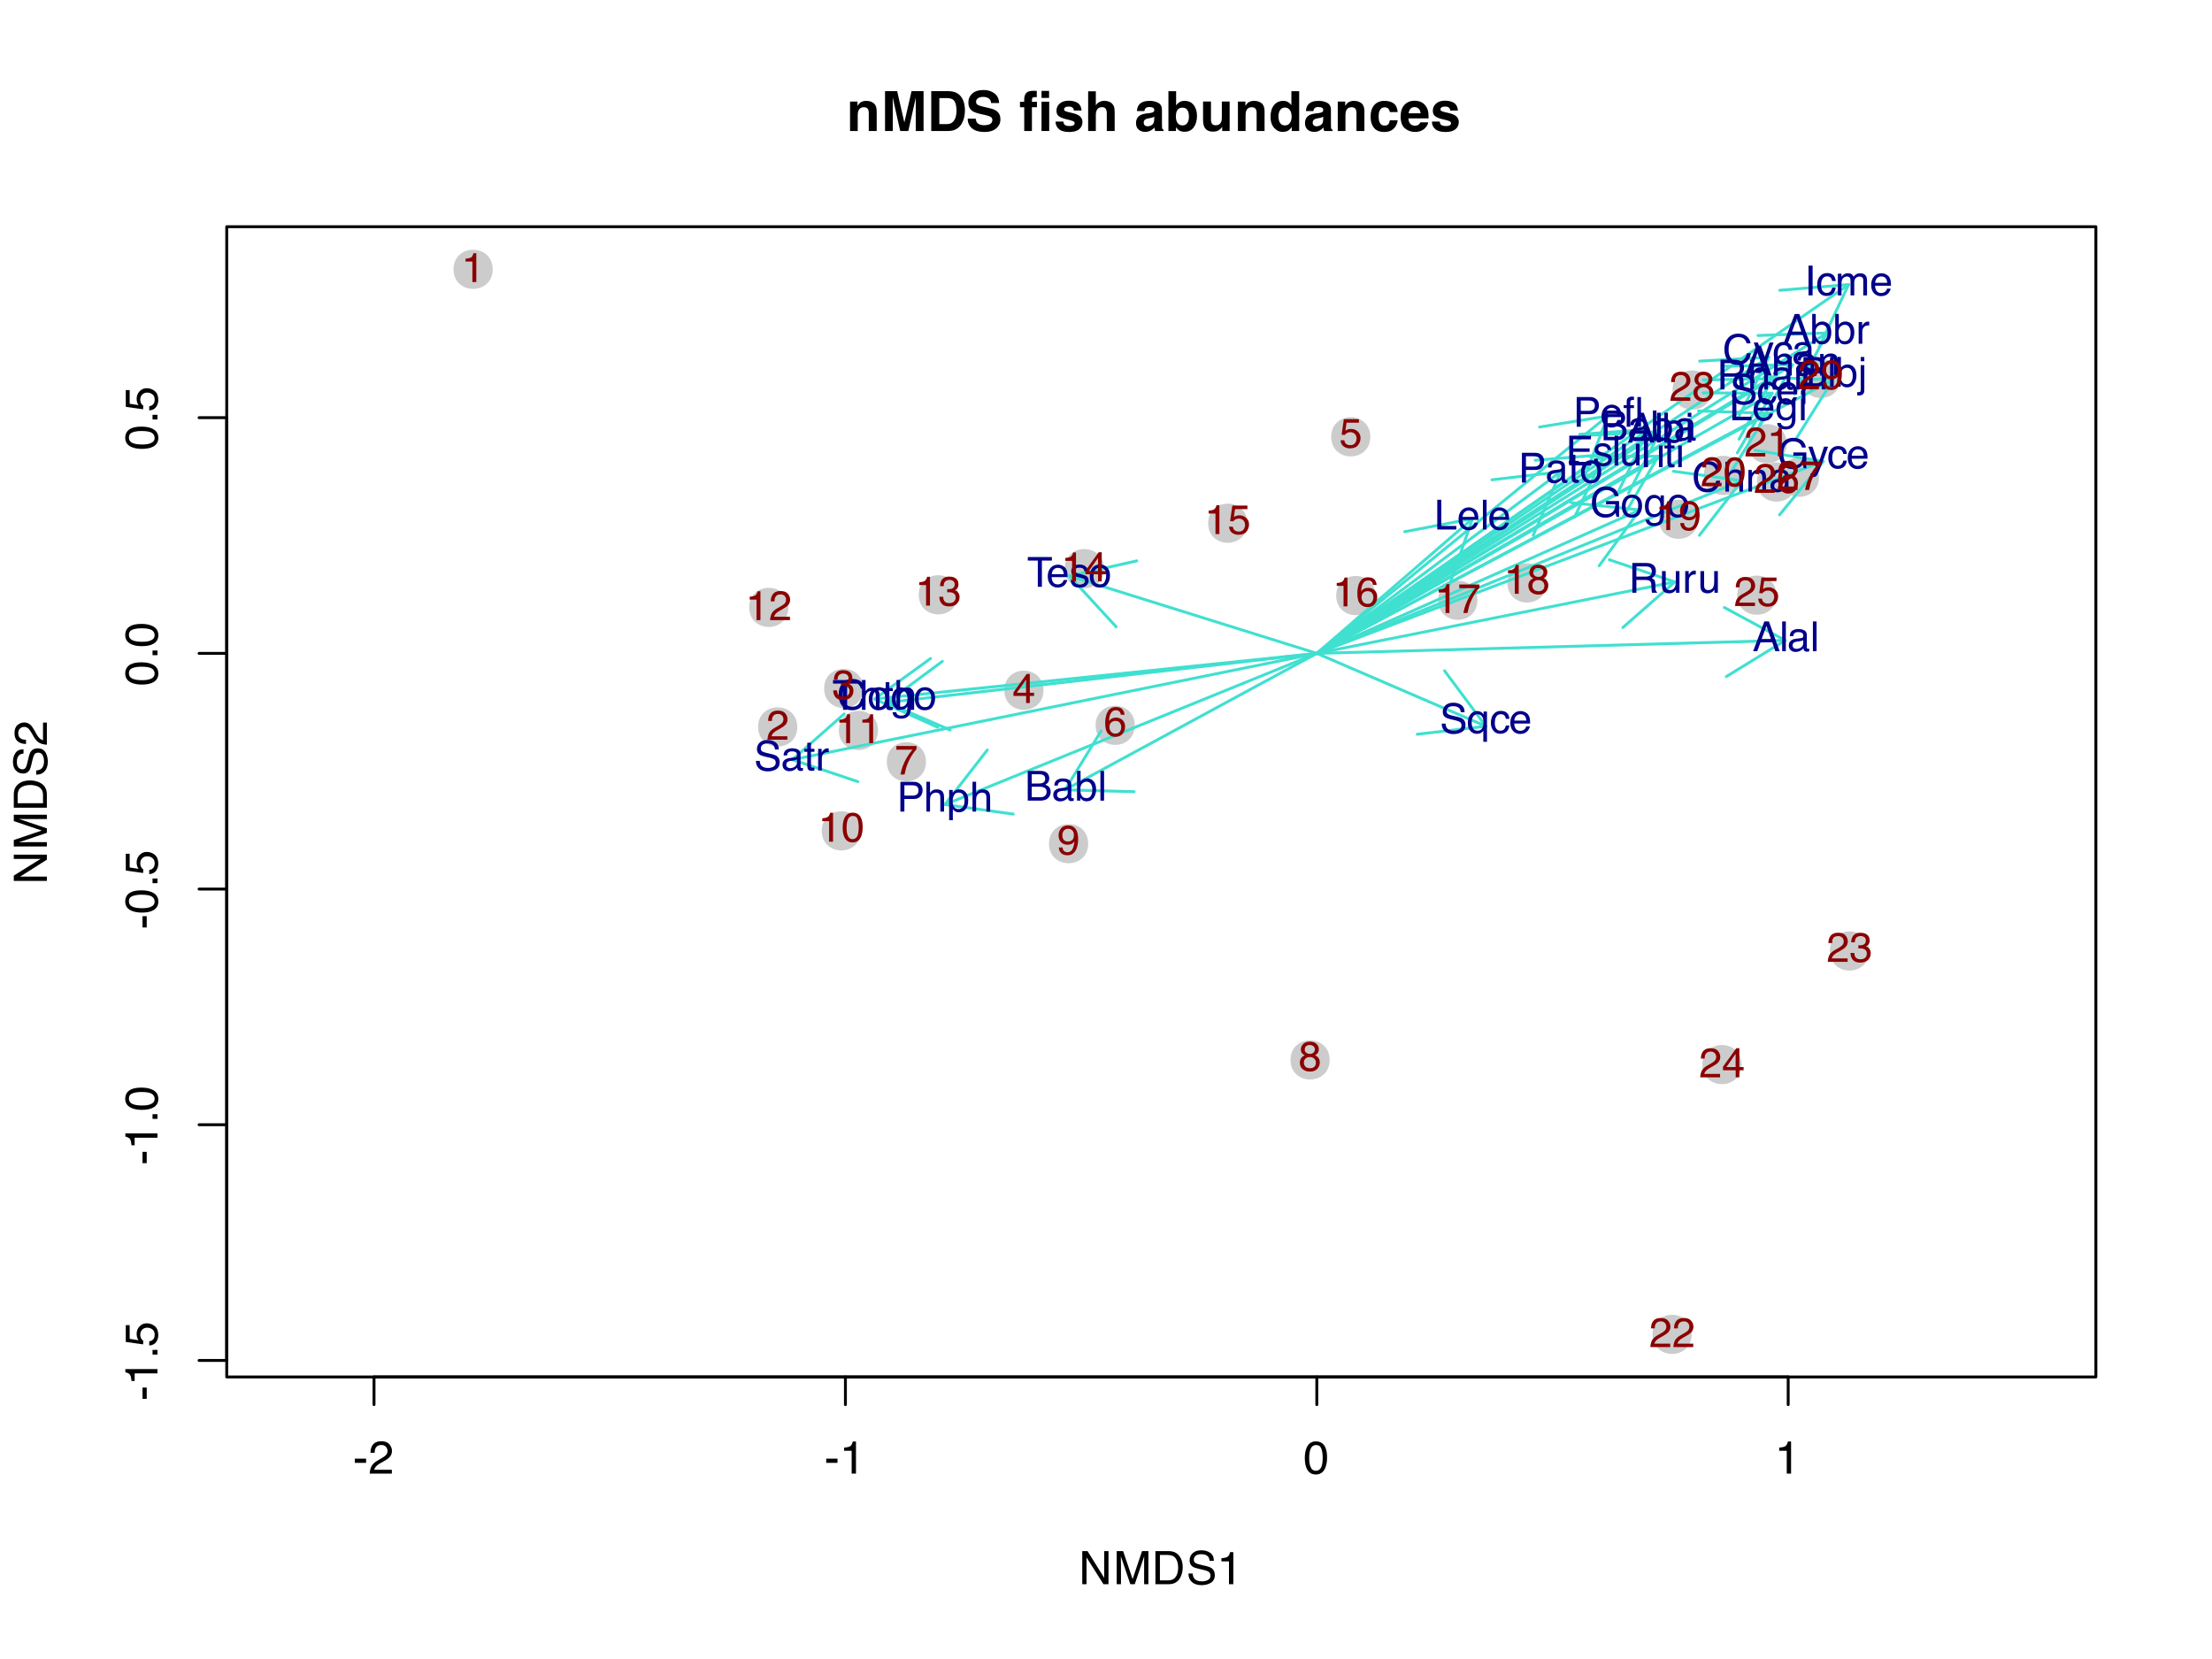 <?xml version="1.0" encoding="UTF-8"?>
<svg xmlns="http://www.w3.org/2000/svg" xmlns:xlink="http://www.w3.org/1999/xlink" width="576" height="432" viewBox="0 0 576 432">
<defs>
<g>
<g id="glyph-0-0">
<path d="M 0.391 0 L 0.391 -8.609 L 7.219 -8.609 L 7.219 0 Z M 6.141 -1.078 L 6.141 -7.531 L 1.469 -7.531 L 1.469 -1.078 Z M 6.141 -1.078 "/>
</g>
<g id="glyph-0-1">
<path d="M 0.5 -3.891 L 3.438 -3.891 L 3.438 -2.797 L 0.5 -2.797 Z M 0.5 -3.891 "/>
</g>
<g id="glyph-0-2">
<path d="M 0.375 0 C 0.414 -0.719 0.566 -1.344 0.828 -1.875 C 1.086 -2.414 1.594 -2.906 2.344 -3.344 L 3.469 -4 C 3.969 -4.289 4.32 -4.539 4.531 -4.75 C 4.852 -5.07 5.016 -5.441 5.016 -5.859 C 5.016 -6.348 4.863 -6.734 4.562 -7.016 C 4.27 -7.305 3.883 -7.453 3.406 -7.453 C 2.676 -7.453 2.176 -7.18 1.906 -6.641 C 1.75 -6.336 1.664 -5.93 1.656 -5.422 L 0.578 -5.422 C 0.586 -6.148 0.723 -6.742 0.984 -7.203 C 1.441 -8.016 2.25 -8.422 3.406 -8.422 C 4.363 -8.422 5.062 -8.16 5.5 -7.641 C 5.945 -7.117 6.172 -6.539 6.172 -5.906 C 6.172 -5.238 5.938 -4.664 5.469 -4.188 C 5.195 -3.906 4.707 -3.566 4 -3.172 L 3.188 -2.734 C 2.812 -2.523 2.516 -2.32 2.297 -2.125 C 1.898 -1.789 1.648 -1.414 1.547 -1 L 6.141 -1 L 6.141 0 Z M 0.375 0 "/>
</g>
<g id="glyph-0-3">
<path d="M 1.156 -5.938 L 1.156 -6.75 C 1.914 -6.82 2.441 -6.945 2.734 -7.125 C 3.035 -7.301 3.266 -7.711 3.422 -8.359 L 4.25 -8.359 L 4.25 0 L 3.125 0 L 3.125 -5.938 Z M 1.156 -5.938 "/>
</g>
<g id="glyph-0-4">
<path d="M 3.25 -8.391 C 4.332 -8.391 5.117 -7.941 5.609 -7.047 C 5.984 -6.359 6.172 -5.41 6.172 -4.203 C 6.172 -3.066 6 -2.125 5.656 -1.375 C 5.164 -0.301 4.359 0.234 3.234 0.234 C 2.234 0.234 1.484 -0.203 0.984 -1.078 C 0.578 -1.816 0.375 -2.801 0.375 -4.031 C 0.375 -4.977 0.5 -5.797 0.75 -6.484 C 1.207 -7.754 2.039 -8.391 3.25 -8.391 Z M 3.234 -0.734 C 3.785 -0.734 4.223 -0.973 4.547 -1.453 C 4.867 -1.941 5.031 -2.848 5.031 -4.172 C 5.031 -5.117 4.91 -5.898 4.672 -6.516 C 4.441 -7.129 3.988 -7.438 3.312 -7.438 C 2.688 -7.438 2.227 -7.145 1.938 -6.562 C 1.656 -5.977 1.516 -5.117 1.516 -3.984 C 1.516 -3.129 1.609 -2.441 1.797 -1.922 C 2.078 -1.129 2.555 -0.734 3.234 -0.734 Z M 3.234 -0.734 "/>
</g>
<g id="glyph-0-5">
<path d="M 0.922 -8.609 L 2.297 -8.609 L 6.641 -1.641 L 6.641 -8.609 L 7.75 -8.609 L 7.75 0 L 6.438 0 L 2.031 -6.969 L 2.031 0 L 0.922 0 Z M 4.25 -8.609 Z M 4.25 -8.609 "/>
</g>
<g id="glyph-0-6">
<path d="M 0.891 -8.609 L 2.562 -8.609 L 5.031 -1.328 L 7.484 -8.609 L 9.141 -8.609 L 9.141 0 L 8.031 0 L 8.031 -5.078 C 8.031 -5.254 8.031 -5.547 8.031 -5.953 C 8.039 -6.359 8.047 -6.797 8.047 -7.266 L 5.594 0 L 4.438 0 L 1.969 -7.266 L 1.969 -7 C 1.969 -6.789 1.973 -6.469 1.984 -6.031 C 1.992 -5.602 2 -5.285 2 -5.078 L 2 0 L 0.891 0 Z M 0.891 -8.609 "/>
</g>
<g id="glyph-0-7">
<path d="M 4.219 -1 C 4.613 -1 4.938 -1.039 5.188 -1.125 C 5.645 -1.27 6.02 -1.562 6.312 -2 C 6.539 -2.344 6.703 -2.785 6.797 -3.328 C 6.859 -3.66 6.891 -3.961 6.891 -4.234 C 6.891 -5.305 6.676 -6.133 6.25 -6.719 C 5.832 -7.312 5.148 -7.609 4.203 -7.609 L 2.141 -7.609 L 2.141 -1 Z M 0.969 -8.609 L 4.453 -8.609 C 5.641 -8.609 6.555 -8.188 7.203 -7.344 C 7.785 -6.594 8.078 -5.625 8.078 -4.438 C 8.078 -3.52 7.906 -2.691 7.562 -1.953 C 6.957 -0.648 5.914 0 4.438 0 L 0.969 0 Z M 0.969 -8.609 "/>
</g>
<g id="glyph-0-8">
<path d="M 1.672 -2.781 C 1.703 -2.289 1.816 -1.895 2.016 -1.594 C 2.41 -1.02 3.094 -0.734 4.062 -0.734 C 4.5 -0.734 4.898 -0.797 5.266 -0.922 C 5.961 -1.16 6.312 -1.594 6.312 -2.219 C 6.312 -2.688 6.16 -3.02 5.859 -3.219 C 5.566 -3.414 5.102 -3.586 4.469 -3.734 L 3.312 -4 C 2.539 -4.164 2 -4.352 1.688 -4.562 C 1.145 -4.926 0.875 -5.461 0.875 -6.172 C 0.875 -6.953 1.141 -7.586 1.672 -8.078 C 2.203 -8.578 2.957 -8.828 3.938 -8.828 C 4.844 -8.828 5.609 -8.609 6.234 -8.172 C 6.867 -7.734 7.188 -7.035 7.188 -6.078 L 6.094 -6.078 C 6.031 -6.547 5.906 -6.898 5.719 -7.141 C 5.363 -7.586 4.758 -7.812 3.906 -7.812 C 3.219 -7.812 2.723 -7.664 2.422 -7.375 C 2.117 -7.094 1.969 -6.758 1.969 -6.375 C 1.969 -5.957 2.145 -5.648 2.5 -5.453 C 2.727 -5.328 3.25 -5.172 4.062 -4.984 L 5.281 -4.703 C 5.852 -4.566 6.301 -4.383 6.625 -4.156 C 7.164 -3.758 7.438 -3.176 7.438 -2.406 C 7.438 -1.457 7.086 -0.773 6.391 -0.359 C 5.703 0.047 4.898 0.25 3.984 0.25 C 2.91 0.25 2.07 -0.02 1.469 -0.562 C 0.863 -1.113 0.566 -1.852 0.578 -2.781 Z M 4.031 -8.844 Z M 4.031 -8.844 "/>
</g>
<g id="glyph-1-0">
<path d="M 0 -0.391 L -8.609 -0.391 L -8.609 -7.219 L 0 -7.219 Z M -1.078 -6.141 L -7.531 -6.141 L -7.531 -1.469 L -1.078 -1.469 Z M -1.078 -6.141 "/>
</g>
<g id="glyph-1-1">
<path d="M -3.891 -0.5 L -3.891 -3.438 L -2.797 -3.438 L -2.797 -0.5 Z M -3.891 -0.5 "/>
</g>
<g id="glyph-1-2">
<path d="M -5.938 -1.156 L -6.75 -1.156 C -6.82 -1.914 -6.945 -2.441 -7.125 -2.734 C -7.301 -3.035 -7.711 -3.266 -8.359 -3.422 L -8.359 -4.25 L 0 -4.25 L 0 -3.125 L -5.938 -3.125 Z M -5.938 -1.156 "/>
</g>
<g id="glyph-1-3">
<path d="M -1.281 -1.031 L -1.281 -2.25 L 0 -2.25 L 0 -1.031 Z M -1.281 -1.031 "/>
</g>
<g id="glyph-1-4">
<path d="M -2.141 -1.484 C -1.535 -1.555 -1.117 -1.836 -0.891 -2.328 C -0.773 -2.578 -0.719 -2.863 -0.719 -3.188 C -0.719 -3.812 -0.914 -4.273 -1.312 -4.578 C -1.707 -4.879 -2.148 -5.031 -2.641 -5.031 C -3.223 -5.031 -3.676 -4.848 -4 -4.484 C -4.32 -4.129 -4.484 -3.703 -4.484 -3.203 C -4.484 -2.836 -4.41 -2.523 -4.266 -2.266 C -4.129 -2.004 -3.938 -1.785 -3.688 -1.609 L -3.734 -0.688 L -8.25 -1.328 L -8.25 -5.688 L -7.234 -5.688 L -7.234 -2.125 L -4.906 -1.766 C -5.051 -1.961 -5.16 -2.148 -5.234 -2.328 C -5.359 -2.641 -5.422 -3 -5.422 -3.406 C -5.422 -4.176 -5.172 -4.828 -4.672 -5.359 C -4.18 -5.898 -3.555 -6.172 -2.797 -6.172 C -2.004 -6.172 -1.301 -5.922 -0.688 -5.422 C -0.082 -4.93 0.219 -4.148 0.219 -3.078 C 0.219 -2.398 0.023 -1.797 -0.359 -1.266 C -0.742 -0.742 -1.336 -0.453 -2.141 -0.391 Z M -2.141 -1.484 "/>
</g>
<g id="glyph-1-5">
<path d="M -8.391 -3.25 C -8.391 -4.332 -7.941 -5.117 -7.047 -5.609 C -6.359 -5.984 -5.41 -6.172 -4.203 -6.172 C -3.066 -6.172 -2.125 -6 -1.375 -5.656 C -0.301 -5.164 0.234 -4.359 0.234 -3.234 C 0.234 -2.234 -0.203 -1.484 -1.078 -0.984 C -1.816 -0.578 -2.801 -0.375 -4.031 -0.375 C -4.977 -0.375 -5.797 -0.5 -6.484 -0.75 C -7.754 -1.207 -8.391 -2.039 -8.391 -3.25 Z M -0.734 -3.234 C -0.734 -3.785 -0.973 -4.223 -1.453 -4.547 C -1.941 -4.867 -2.848 -5.031 -4.172 -5.031 C -5.117 -5.031 -5.898 -4.91 -6.516 -4.672 C -7.129 -4.441 -7.438 -3.988 -7.438 -3.312 C -7.438 -2.688 -7.145 -2.227 -6.562 -1.938 C -5.977 -1.656 -5.117 -1.516 -3.984 -1.516 C -3.129 -1.516 -2.441 -1.609 -1.922 -1.797 C -1.129 -2.078 -0.734 -2.555 -0.734 -3.234 Z M -0.734 -3.234 "/>
</g>
<g id="glyph-1-6">
<path d="M -8.609 -0.922 L -8.609 -2.297 L -1.641 -6.641 L -8.609 -6.641 L -8.609 -7.75 L 0 -7.75 L 0 -6.438 L -6.969 -2.031 L 0 -2.031 L 0 -0.922 Z M -8.609 -4.25 Z M -8.609 -4.25 "/>
</g>
<g id="glyph-1-7">
<path d="M -8.609 -0.891 L -8.609 -2.562 L -1.328 -5.031 L -8.609 -7.484 L -8.609 -9.141 L 0 -9.141 L 0 -8.031 L -5.078 -8.031 C -5.254 -8.031 -5.547 -8.031 -5.953 -8.031 C -6.359 -8.039 -6.797 -8.047 -7.266 -8.047 L 0 -5.594 L 0 -4.438 L -7.266 -1.969 L -7 -1.969 C -6.789 -1.969 -6.469 -1.973 -6.031 -1.984 C -5.602 -1.992 -5.285 -2 -5.078 -2 L 0 -2 L 0 -0.891 Z M -8.609 -0.891 "/>
</g>
<g id="glyph-1-8">
<path d="M -1 -4.219 C -1 -4.613 -1.039 -4.938 -1.125 -5.188 C -1.27 -5.645 -1.562 -6.02 -2 -6.312 C -2.344 -6.539 -2.785 -6.703 -3.328 -6.797 C -3.66 -6.859 -3.961 -6.891 -4.234 -6.891 C -5.305 -6.891 -6.133 -6.676 -6.719 -6.25 C -7.312 -5.832 -7.609 -5.148 -7.609 -4.203 L -7.609 -2.141 L -1 -2.141 Z M -8.609 -0.969 L -8.609 -4.453 C -8.609 -5.641 -8.188 -6.555 -7.344 -7.203 C -6.594 -7.785 -5.625 -8.078 -4.438 -8.078 C -3.52 -8.078 -2.691 -7.906 -1.953 -7.562 C -0.648 -6.957 0 -5.914 0 -4.438 L 0 -0.969 Z M -8.609 -0.969 "/>
</g>
<g id="glyph-1-9">
<path d="M -2.781 -1.672 C -2.289 -1.703 -1.895 -1.816 -1.594 -2.016 C -1.02 -2.41 -0.734 -3.094 -0.734 -4.062 C -0.734 -4.5 -0.797 -4.898 -0.922 -5.266 C -1.16 -5.961 -1.594 -6.312 -2.219 -6.312 C -2.688 -6.312 -3.02 -6.16 -3.219 -5.859 C -3.414 -5.566 -3.586 -5.102 -3.734 -4.469 L -4 -3.312 C -4.164 -2.539 -4.352 -2 -4.562 -1.688 C -4.926 -1.145 -5.461 -0.875 -6.172 -0.875 C -6.953 -0.875 -7.586 -1.141 -8.078 -1.672 C -8.578 -2.203 -8.828 -2.957 -8.828 -3.938 C -8.828 -4.844 -8.609 -5.609 -8.172 -6.234 C -7.734 -6.867 -7.035 -7.188 -6.078 -7.188 L -6.078 -6.094 C -6.547 -6.031 -6.898 -5.906 -7.141 -5.719 C -7.586 -5.363 -7.812 -4.758 -7.812 -3.906 C -7.812 -3.219 -7.664 -2.723 -7.375 -2.422 C -7.094 -2.117 -6.758 -1.969 -6.375 -1.969 C -5.957 -1.969 -5.648 -2.145 -5.453 -2.5 C -5.328 -2.727 -5.172 -3.25 -4.984 -4.062 L -4.703 -5.281 C -4.566 -5.852 -4.383 -6.301 -4.156 -6.625 C -3.758 -7.164 -3.176 -7.438 -2.406 -7.438 C -1.457 -7.438 -0.773 -7.086 -0.359 -6.391 C 0.047 -5.703 0.25 -4.898 0.25 -3.984 C 0.25 -2.91 -0.02 -2.07 -0.562 -1.469 C -1.113 -0.863 -1.852 -0.566 -2.781 -0.578 Z M -8.844 -4.031 Z M -8.844 -4.031 "/>
</g>
<g id="glyph-1-10">
<path d="M 0 -0.375 C -0.719 -0.414 -1.344 -0.566 -1.875 -0.828 C -2.414 -1.086 -2.906 -1.594 -3.344 -2.344 L -4 -3.469 C -4.289 -3.969 -4.539 -4.32 -4.75 -4.531 C -5.07 -4.852 -5.441 -5.016 -5.859 -5.016 C -6.348 -5.016 -6.734 -4.863 -7.016 -4.562 C -7.305 -4.27 -7.453 -3.883 -7.453 -3.406 C -7.453 -2.676 -7.18 -2.176 -6.641 -1.906 C -6.336 -1.75 -5.93 -1.664 -5.422 -1.656 L -5.422 -0.578 C -6.148 -0.586 -6.742 -0.723 -7.203 -0.984 C -8.016 -1.441 -8.422 -2.25 -8.422 -3.406 C -8.422 -4.363 -8.16 -5.062 -7.641 -5.5 C -7.117 -5.945 -6.539 -6.172 -5.906 -6.172 C -5.238 -6.172 -4.664 -5.938 -4.188 -5.469 C -3.906 -5.195 -3.566 -4.707 -3.172 -4 L -2.734 -3.188 C -2.523 -2.812 -2.32 -2.516 -2.125 -2.297 C -1.789 -1.898 -1.414 -1.648 -1 -1.547 L -1 -6.141 L 0 -6.141 Z M 0 -0.375 "/>
</g>
<g id="glyph-2-0">
<path d="M 1.078 -10.375 L 9.438 -10.375 L 9.438 0 L 1.078 0 Z M 8.141 -1.297 L 8.141 -9.078 L 2.375 -9.078 L 2.375 -1.297 Z M 8.141 -1.297 "/>
</g>
<g id="glyph-2-1">
<path d="M 4.547 -6.188 C 3.867 -6.188 3.398 -5.895 3.141 -5.312 C 3.016 -5.008 2.953 -4.625 2.953 -4.156 L 2.953 0 L 0.953 0 L 0.953 -7.656 L 2.891 -7.656 L 2.891 -6.531 C 3.141 -6.926 3.379 -7.211 3.609 -7.391 C 4.023 -7.691 4.551 -7.844 5.188 -7.844 C 5.977 -7.844 6.625 -7.633 7.125 -7.219 C 7.633 -6.812 7.891 -6.125 7.891 -5.156 L 7.891 0 L 5.828 0 L 5.828 -4.656 C 5.828 -5.062 5.773 -5.375 5.672 -5.594 C 5.473 -5.988 5.098 -6.188 4.547 -6.188 Z M 4.547 -6.188 "/>
</g>
<g id="glyph-2-2">
<path d="M 3.078 0 L 1.062 0 L 1.062 -10.375 L 4.219 -10.375 L 6.094 -2.219 L 7.969 -10.375 L 11.094 -10.375 L 11.094 0 L 9.062 0 L 9.062 -7.016 C 9.062 -7.211 9.062 -7.492 9.062 -7.859 C 9.07 -8.223 9.078 -8.504 9.078 -8.703 L 7.125 0 L 5.016 0 L 3.062 -8.703 C 3.062 -8.504 3.062 -8.223 3.062 -7.859 C 3.07 -7.492 3.078 -7.211 3.078 -7.016 Z M 3.078 0 "/>
</g>
<g id="glyph-2-3">
<path d="M 5.562 0 L 1.094 0 L 1.094 -10.375 L 5.562 -10.375 C 6.207 -10.363 6.742 -10.285 7.172 -10.141 C 7.898 -9.898 8.488 -9.461 8.938 -8.828 C 9.289 -8.305 9.535 -7.742 9.672 -7.141 C 9.805 -6.547 9.875 -5.977 9.875 -5.438 C 9.875 -4.062 9.598 -2.895 9.047 -1.938 C 8.285 -0.645 7.125 0 5.562 0 Z M 7.172 -7.719 C 6.836 -8.281 6.18 -8.562 5.203 -8.562 L 3.203 -8.562 L 3.203 -1.797 L 5.203 -1.797 C 6.223 -1.797 6.938 -2.301 7.344 -3.312 C 7.562 -3.863 7.672 -4.523 7.672 -5.297 C 7.672 -6.348 7.504 -7.156 7.172 -7.719 Z M 7.172 -7.719 "/>
</g>
<g id="glyph-2-4">
<path d="M 4.859 -1.5 C 5.367 -1.5 5.785 -1.555 6.109 -1.672 C 6.711 -1.879 7.016 -2.281 7.016 -2.875 C 7.016 -3.219 6.863 -3.484 6.562 -3.672 C 6.258 -3.848 5.789 -4.008 5.156 -4.156 L 4.047 -4.391 C 2.973 -4.641 2.227 -4.906 1.812 -5.188 C 1.113 -5.664 0.766 -6.414 0.766 -7.438 C 0.766 -8.363 1.102 -9.133 1.781 -9.75 C 2.457 -10.363 3.445 -10.672 4.75 -10.672 C 5.844 -10.672 6.773 -10.379 7.547 -9.797 C 8.316 -9.223 8.723 -8.383 8.766 -7.281 L 6.688 -7.281 C 6.645 -7.906 6.367 -8.348 5.859 -8.609 C 5.523 -8.785 5.109 -8.875 4.609 -8.875 C 4.047 -8.875 3.598 -8.758 3.266 -8.531 C 2.93 -8.301 2.766 -7.988 2.766 -7.594 C 2.766 -7.219 2.93 -6.941 3.266 -6.766 C 3.473 -6.641 3.922 -6.492 4.609 -6.328 L 6.406 -5.906 C 7.188 -5.719 7.773 -5.469 8.172 -5.156 C 8.797 -4.664 9.109 -3.957 9.109 -3.031 C 9.109 -2.082 8.742 -1.297 8.016 -0.672 C 7.285 -0.047 6.258 0.266 4.938 0.266 C 3.594 0.266 2.531 -0.039 1.75 -0.656 C 0.977 -1.27 0.594 -2.117 0.594 -3.203 L 2.672 -3.203 C 2.734 -2.723 2.859 -2.367 3.047 -2.141 C 3.398 -1.711 4.004 -1.5 4.859 -1.5 Z M 4.859 -1.5 "/>
</g>
<g id="glyph-2-5">
</g>
<g id="glyph-2-6">
<path d="M 3.312 0 L 1.312 0 L 1.312 -6.188 L 0.203 -6.188 L 0.203 -7.594 L 1.297 -7.594 L 1.297 -8.094 C 1.297 -8.906 1.477 -9.508 1.844 -9.906 C 2.164 -10.281 2.82 -10.469 3.812 -10.469 C 3.938 -10.469 4.062 -10.461 4.188 -10.453 C 4.312 -10.453 4.441 -10.445 4.578 -10.438 L 4.578 -8.797 C 4.484 -8.805 4.391 -8.812 4.297 -8.812 C 4.211 -8.812 4.109 -8.812 3.984 -8.812 C 3.672 -8.812 3.477 -8.723 3.406 -8.547 C 3.332 -8.379 3.301 -8.109 3.312 -7.734 L 3.312 -7.594 L 4.625 -7.594 L 4.625 -6.188 L 3.312 -6.188 Z M 7.812 -7.625 L 7.812 0 L 5.812 0 L 5.812 -7.625 Z M 5.812 -8.609 L 5.812 -10.438 L 7.781 -10.438 L 7.781 -8.609 Z M 5.812 -8.609 "/>
</g>
<g id="glyph-2-7">
<path d="M 6.219 -7.312 C 6.82 -6.926 7.164 -6.266 7.25 -5.328 L 5.25 -5.328 C 5.219 -5.586 5.145 -5.789 5.031 -5.938 C 4.812 -6.219 4.438 -6.359 3.906 -6.359 C 3.469 -6.359 3.156 -6.285 2.969 -6.141 C 2.781 -6.004 2.688 -5.848 2.688 -5.672 C 2.688 -5.441 2.785 -5.273 2.984 -5.172 C 3.18 -5.066 3.879 -4.879 5.078 -4.609 C 5.879 -4.422 6.477 -4.141 6.875 -3.766 C 7.27 -3.379 7.469 -2.898 7.469 -2.328 C 7.469 -1.566 7.18 -0.941 6.609 -0.453 C 6.047 0.023 5.176 0.266 4 0.266 C 2.789 0.266 1.898 0.008 1.328 -0.5 C 0.754 -1.008 0.469 -1.66 0.469 -2.453 L 2.5 -2.453 C 2.539 -2.086 2.629 -1.832 2.766 -1.688 C 3.016 -1.414 3.477 -1.281 4.156 -1.281 C 4.539 -1.281 4.848 -1.336 5.078 -1.453 C 5.316 -1.578 5.438 -1.754 5.438 -1.984 C 5.438 -2.211 5.344 -2.383 5.156 -2.5 C 4.969 -2.625 4.27 -2.828 3.062 -3.109 C 2.195 -3.328 1.586 -3.598 1.234 -3.922 C 0.879 -4.234 0.703 -4.691 0.703 -5.297 C 0.703 -6.004 0.977 -6.613 1.531 -7.125 C 2.082 -7.633 2.863 -7.891 3.875 -7.891 C 4.832 -7.891 5.613 -7.695 6.219 -7.312 Z M 6.219 -7.312 "/>
</g>
<g id="glyph-2-8">
<path d="M 7.859 -4.5 L 7.859 0 L 5.812 0 L 5.812 -4.656 C 5.812 -5.07 5.742 -5.406 5.609 -5.656 C 5.422 -6.02 5.07 -6.203 4.562 -6.203 C 4.031 -6.203 3.629 -6.023 3.359 -5.672 C 3.086 -5.316 2.953 -4.812 2.953 -4.156 L 2.953 0 L 0.953 0 L 0.953 -10.328 L 2.953 -10.328 L 2.953 -6.672 C 3.242 -7.117 3.578 -7.426 3.953 -7.594 C 4.336 -7.77 4.738 -7.859 5.156 -7.859 C 5.633 -7.859 6.066 -7.773 6.453 -7.609 C 6.836 -7.453 7.156 -7.203 7.406 -6.859 C 7.613 -6.578 7.738 -6.285 7.781 -5.984 C 7.832 -5.68 7.859 -5.188 7.859 -4.5 Z M 7.859 -4.5 "/>
</g>
<g id="glyph-2-9">
<path d="M 1.219 -6.844 C 1.75 -7.508 2.66 -7.844 3.953 -7.844 C 4.797 -7.844 5.539 -7.676 6.188 -7.344 C 6.844 -7.008 7.172 -6.383 7.172 -5.469 L 7.172 -1.953 C 7.172 -1.703 7.176 -1.406 7.188 -1.062 C 7.195 -0.801 7.234 -0.625 7.297 -0.531 C 7.367 -0.438 7.469 -0.359 7.594 -0.297 L 7.594 0 L 5.422 0 C 5.359 -0.156 5.312 -0.301 5.281 -0.438 C 5.258 -0.57 5.242 -0.727 5.234 -0.906 C 4.953 -0.602 4.633 -0.348 4.281 -0.141 C 3.844 0.109 3.352 0.234 2.812 0.234 C 2.113 0.234 1.539 0.035 1.094 -0.359 C 0.645 -0.754 0.422 -1.316 0.422 -2.047 C 0.422 -2.984 0.781 -3.664 1.5 -4.094 C 1.906 -4.32 2.492 -4.484 3.266 -4.578 L 3.953 -4.656 C 4.316 -4.707 4.578 -4.77 4.734 -4.844 C 5.023 -4.957 5.172 -5.145 5.172 -5.406 C 5.172 -5.719 5.062 -5.93 4.844 -6.047 C 4.625 -6.172 4.305 -6.234 3.891 -6.234 C 3.41 -6.234 3.07 -6.117 2.875 -5.891 C 2.738 -5.711 2.645 -5.477 2.594 -5.188 L 0.656 -5.188 C 0.695 -5.852 0.883 -6.406 1.219 -6.844 Z M 2.719 -1.453 C 2.906 -1.297 3.133 -1.219 3.406 -1.219 C 3.832 -1.219 4.227 -1.344 4.594 -1.594 C 4.957 -1.852 5.145 -2.316 5.156 -2.984 L 5.156 -3.734 C 5.031 -3.648 4.906 -3.582 4.781 -3.531 C 4.656 -3.477 4.477 -3.43 4.25 -3.391 L 3.797 -3.312 C 3.379 -3.238 3.078 -3.145 2.891 -3.031 C 2.578 -2.852 2.422 -2.57 2.422 -2.188 C 2.422 -1.844 2.52 -1.598 2.719 -1.453 Z M 2.719 -1.453 "/>
</g>
<g id="glyph-2-10">
<path d="M 5.094 0.203 C 4.469 0.203 3.961 0.078 3.578 -0.172 C 3.348 -0.328 3.098 -0.594 2.828 -0.969 L 2.828 0 L 0.859 0 L 0.859 -10.359 L 2.859 -10.359 L 2.859 -6.672 C 3.117 -7.023 3.398 -7.297 3.703 -7.484 C 4.055 -7.723 4.516 -7.844 5.078 -7.844 C 6.086 -7.844 6.875 -7.477 7.438 -6.75 C 8.008 -6.02 8.297 -5.082 8.297 -3.938 C 8.297 -2.738 8.016 -1.75 7.453 -0.969 C 6.891 -0.188 6.102 0.203 5.094 0.203 Z M 6.203 -3.719 C 6.203 -4.258 6.129 -4.711 5.984 -5.078 C 5.711 -5.742 5.223 -6.078 4.516 -6.078 C 3.785 -6.078 3.285 -5.75 3.016 -5.094 C 2.867 -4.738 2.797 -4.285 2.797 -3.734 C 2.797 -3.078 2.941 -2.531 3.234 -2.094 C 3.523 -1.664 3.969 -1.453 4.562 -1.453 C 5.082 -1.453 5.484 -1.66 5.766 -2.078 C 6.055 -2.492 6.203 -3.039 6.203 -3.719 Z M 6.203 -3.719 "/>
</g>
<g id="glyph-2-11">
<path d="M 5.859 -1.078 C 5.836 -1.055 5.785 -0.988 5.703 -0.875 C 5.629 -0.758 5.539 -0.656 5.438 -0.562 C 5.125 -0.281 4.82 -0.086 4.531 0.016 C 4.238 0.117 3.895 0.172 3.5 0.172 C 2.363 0.172 1.598 -0.238 1.203 -1.062 C 0.984 -1.508 0.875 -2.172 0.875 -3.047 L 0.875 -7.672 L 2.938 -7.672 L 2.938 -3.047 C 2.938 -2.609 2.988 -2.281 3.094 -2.062 C 3.27 -1.676 3.629 -1.484 4.172 -1.484 C 4.848 -1.484 5.316 -1.758 5.578 -2.312 C 5.703 -2.602 5.766 -3 5.766 -3.5 L 5.766 -7.672 L 7.797 -7.672 L 7.797 0 L 5.859 0 Z M 5.859 -1.078 "/>
</g>
<g id="glyph-2-12">
<path d="M 7.906 -10.359 L 7.906 0 L 5.969 0 L 5.969 -1.062 C 5.676 -0.602 5.348 -0.27 4.984 -0.062 C 4.617 0.133 4.164 0.234 3.625 0.234 C 2.727 0.234 1.973 -0.125 1.359 -0.844 C 0.742 -1.57 0.438 -2.504 0.438 -3.641 C 0.438 -4.941 0.738 -5.969 1.344 -6.719 C 1.945 -7.469 2.754 -7.844 3.766 -7.844 C 4.223 -7.844 4.633 -7.738 5 -7.531 C 5.363 -7.332 5.656 -7.055 5.875 -6.703 L 5.875 -10.359 Z M 2.516 -3.781 C 2.516 -3.07 2.656 -2.508 2.938 -2.094 C 3.207 -1.664 3.629 -1.453 4.203 -1.453 C 4.766 -1.453 5.191 -1.66 5.484 -2.078 C 5.785 -2.504 5.938 -3.051 5.938 -3.719 C 5.938 -4.656 5.695 -5.328 5.219 -5.734 C 4.938 -5.973 4.602 -6.094 4.219 -6.094 C 3.625 -6.094 3.191 -5.867 2.922 -5.422 C 2.648 -4.984 2.516 -4.438 2.516 -3.781 Z M 2.516 -3.781 "/>
</g>
<g id="glyph-2-13">
<path d="M 7.562 -4.922 L 5.516 -4.922 C 5.473 -5.203 5.375 -5.457 5.219 -5.688 C 5 -6 4.648 -6.156 4.172 -6.156 C 3.504 -6.156 3.047 -5.82 2.797 -5.156 C 2.66 -4.789 2.594 -4.316 2.594 -3.734 C 2.594 -3.172 2.66 -2.719 2.797 -2.375 C 3.035 -1.727 3.484 -1.406 4.141 -1.406 C 4.609 -1.406 4.941 -1.531 5.141 -1.781 C 5.336 -2.039 5.457 -2.375 5.5 -2.781 L 7.547 -2.781 C 7.504 -2.164 7.285 -1.586 6.891 -1.047 C 6.254 -0.172 5.32 0.266 4.094 0.266 C 2.863 0.266 1.957 -0.098 1.375 -0.828 C 0.789 -1.555 0.5 -2.504 0.5 -3.672 C 0.5 -4.992 0.816 -6.02 1.453 -6.75 C 2.098 -7.477 2.988 -7.844 4.125 -7.844 C 5.082 -7.844 5.867 -7.629 6.484 -7.203 C 7.098 -6.773 7.457 -6.016 7.562 -4.922 Z M 7.562 -4.922 "/>
</g>
<g id="glyph-2-14">
<path d="M 7.5 -2.25 C 7.445 -1.789 7.207 -1.328 6.781 -0.859 C 6.125 -0.117 5.207 0.25 4.031 0.25 C 3.051 0.25 2.188 -0.062 1.438 -0.688 C 0.695 -1.312 0.328 -2.332 0.328 -3.75 C 0.328 -5.082 0.66 -6.102 1.328 -6.812 C 2.004 -7.52 2.879 -7.875 3.953 -7.875 C 4.598 -7.875 5.176 -7.754 5.688 -7.516 C 6.195 -7.273 6.617 -6.895 6.953 -6.375 C 7.254 -5.926 7.445 -5.398 7.531 -4.797 C 7.582 -4.441 7.602 -3.938 7.594 -3.281 L 2.344 -3.281 C 2.375 -2.508 2.617 -1.969 3.078 -1.656 C 3.348 -1.469 3.68 -1.375 4.078 -1.375 C 4.484 -1.375 4.816 -1.488 5.078 -1.719 C 5.223 -1.844 5.348 -2.02 5.453 -2.25 Z M 5.516 -4.594 C 5.484 -5.125 5.32 -5.523 5.031 -5.797 C 4.738 -6.078 4.379 -6.219 3.953 -6.219 C 3.492 -6.219 3.133 -6.07 2.875 -5.781 C 2.625 -5.488 2.469 -5.094 2.406 -4.594 Z M 5.516 -4.594 "/>
</g>
<g id="glyph-3-0">
<path d="M 0.344 0 L 0.344 -7.75 L 6.5 -7.75 L 6.5 0 Z M 5.531 -0.969 L 5.531 -6.781 L 1.312 -6.781 L 1.312 -0.969 Z M 5.531 -0.969 "/>
</g>
<g id="glyph-3-1">
<path d="M 4.078 -7.953 C 5.066 -7.953 5.832 -7.691 6.375 -7.172 C 6.914 -6.66 7.211 -6.078 7.266 -5.422 L 6.25 -5.422 C 6.133 -5.922 5.898 -6.316 5.547 -6.609 C 5.203 -6.898 4.719 -7.047 4.094 -7.047 C 3.332 -7.047 2.719 -6.773 2.25 -6.234 C 1.781 -5.703 1.547 -4.883 1.547 -3.781 C 1.547 -2.875 1.754 -2.133 2.172 -1.562 C 2.598 -1 3.234 -0.719 4.078 -0.719 C 4.848 -0.719 5.438 -1.016 5.844 -1.609 C 6.051 -1.922 6.211 -2.332 6.328 -2.844 L 7.344 -2.844 C 7.25 -2.031 6.945 -1.348 6.438 -0.797 C 5.82 -0.129 4.992 0.203 3.953 0.203 C 3.047 0.203 2.289 -0.066 1.688 -0.609 C 0.875 -1.336 0.469 -2.453 0.469 -3.953 C 0.469 -5.098 0.77 -6.035 1.375 -6.766 C 2.031 -7.555 2.93 -7.953 4.078 -7.953 Z M 3.875 -7.953 Z M 3.875 -7.953 "/>
</g>
<g id="glyph-3-2">
<path d="M 2.938 -0.609 C 3.562 -0.609 3.988 -0.848 4.219 -1.328 C 4.457 -1.805 4.578 -2.336 4.578 -2.922 C 4.578 -3.441 4.492 -3.867 4.328 -4.203 C 4.055 -4.723 3.598 -4.984 2.953 -4.984 C 2.367 -4.984 1.941 -4.758 1.672 -4.312 C 1.41 -3.875 1.281 -3.344 1.281 -2.719 C 1.281 -2.113 1.41 -1.609 1.672 -1.203 C 1.941 -0.805 2.363 -0.609 2.938 -0.609 Z M 2.969 -5.812 C 3.695 -5.812 4.312 -5.566 4.812 -5.078 C 5.32 -4.598 5.578 -3.883 5.578 -2.938 C 5.578 -2.031 5.352 -1.281 4.906 -0.688 C 4.469 -0.094 3.781 0.203 2.844 0.203 C 2.07 0.203 1.457 -0.055 1 -0.578 C 0.539 -1.109 0.312 -1.816 0.312 -2.703 C 0.312 -3.648 0.551 -4.406 1.031 -4.969 C 1.508 -5.531 2.156 -5.812 2.969 -5.812 Z M 2.938 -5.781 Z M 2.938 -5.781 "/>
</g>
<g id="glyph-3-3">
<path d="M 2.688 -5.75 C 3.133 -5.75 3.52 -5.641 3.844 -5.422 C 4.031 -5.297 4.211 -5.113 4.391 -4.875 L 4.391 -5.594 L 5.266 -5.594 L 5.266 -0.453 C 5.266 0.254 5.16 0.816 4.953 1.234 C 4.555 2.004 3.812 2.391 2.719 2.391 C 2.113 2.391 1.602 2.254 1.188 1.984 C 0.77 1.711 0.539 1.285 0.5 0.703 L 1.453 0.703 C 1.504 0.953 1.598 1.145 1.734 1.281 C 1.953 1.5 2.289 1.609 2.75 1.609 C 3.477 1.609 3.953 1.348 4.172 0.828 C 4.305 0.523 4.367 -0.008 4.359 -0.781 C 4.172 -0.5 3.941 -0.285 3.672 -0.141 C 3.41 -0.004 3.055 0.062 2.609 0.062 C 2.004 0.062 1.473 -0.148 1.016 -0.578 C 0.555 -1.016 0.328 -1.734 0.328 -2.734 C 0.328 -3.68 0.555 -4.422 1.016 -4.953 C 1.473 -5.484 2.031 -5.75 2.688 -5.75 Z M 4.391 -2.844 C 4.391 -3.539 4.242 -4.055 3.953 -4.391 C 3.672 -4.734 3.305 -4.906 2.859 -4.906 C 2.191 -4.906 1.734 -4.594 1.484 -3.969 C 1.359 -3.633 1.297 -3.195 1.297 -2.656 C 1.297 -2.02 1.426 -1.535 1.688 -1.203 C 1.945 -0.867 2.289 -0.703 2.719 -0.703 C 3.406 -0.703 3.891 -1.008 4.172 -1.625 C 4.316 -1.977 4.391 -2.383 4.391 -2.844 Z M 2.797 -5.781 Z M 2.797 -5.781 "/>
</g>
<g id="glyph-3-4">
<path d="M 1.5 -2.5 C 1.531 -2.062 1.633 -1.703 1.812 -1.422 C 2.164 -0.91 2.781 -0.656 3.656 -0.656 C 4.051 -0.656 4.41 -0.711 4.734 -0.828 C 5.359 -1.047 5.672 -1.438 5.672 -2 C 5.672 -2.414 5.539 -2.719 5.281 -2.906 C 5.008 -3.07 4.586 -3.223 4.016 -3.359 L 2.969 -3.594 C 2.289 -3.75 1.805 -3.922 1.516 -4.109 C 1.023 -4.43 0.781 -4.914 0.781 -5.562 C 0.781 -6.25 1.02 -6.816 1.5 -7.266 C 1.977 -7.711 2.66 -7.938 3.547 -7.938 C 4.359 -7.938 5.047 -7.738 5.609 -7.344 C 6.18 -6.957 6.469 -6.332 6.469 -5.469 L 5.484 -5.469 C 5.43 -5.883 5.316 -6.203 5.141 -6.422 C 4.828 -6.828 4.285 -7.031 3.516 -7.031 C 2.898 -7.031 2.457 -6.898 2.188 -6.641 C 1.914 -6.379 1.781 -6.078 1.781 -5.734 C 1.781 -5.359 1.938 -5.082 2.25 -4.906 C 2.457 -4.789 2.926 -4.648 3.656 -4.484 L 4.75 -4.234 C 5.27 -4.109 5.672 -3.945 5.953 -3.75 C 6.453 -3.383 6.703 -2.859 6.703 -2.172 C 6.703 -1.305 6.391 -0.688 5.766 -0.312 C 5.141 0.051 4.41 0.234 3.578 0.234 C 2.617 0.234 1.867 -0.016 1.328 -0.516 C 0.773 -1.004 0.504 -1.664 0.516 -2.5 Z M 3.625 -7.953 Z M 3.625 -7.953 "/>
</g>
<g id="glyph-3-5">
<path d="M 1.422 -1.5 C 1.422 -1.227 1.52 -1.008 1.719 -0.844 C 1.926 -0.688 2.164 -0.609 2.438 -0.609 C 2.77 -0.609 3.094 -0.688 3.406 -0.844 C 3.938 -1.102 4.203 -1.523 4.203 -2.109 L 4.203 -2.875 C 4.078 -2.801 3.922 -2.738 3.734 -2.688 C 3.555 -2.633 3.379 -2.598 3.203 -2.578 L 2.641 -2.516 C 2.297 -2.461 2.035 -2.391 1.859 -2.297 C 1.566 -2.129 1.422 -1.863 1.422 -1.5 Z M 3.719 -3.422 C 3.938 -3.453 4.082 -3.547 4.156 -3.703 C 4.195 -3.785 4.219 -3.906 4.219 -4.062 C 4.219 -4.383 4.102 -4.617 3.875 -4.766 C 3.645 -4.91 3.316 -4.984 2.891 -4.984 C 2.391 -4.984 2.035 -4.848 1.828 -4.578 C 1.711 -4.43 1.641 -4.211 1.609 -3.922 L 0.719 -3.922 C 0.738 -4.617 0.961 -5.102 1.391 -5.375 C 1.828 -5.645 2.332 -5.781 2.906 -5.781 C 3.57 -5.781 4.113 -5.656 4.531 -5.406 C 4.938 -5.156 5.141 -4.758 5.141 -4.219 L 5.141 -0.969 C 5.141 -0.875 5.16 -0.797 5.203 -0.734 C 5.242 -0.672 5.332 -0.641 5.469 -0.641 C 5.508 -0.641 5.555 -0.641 5.609 -0.641 C 5.66 -0.648 5.711 -0.66 5.766 -0.672 L 5.766 0.031 C 5.617 0.07 5.504 0.098 5.422 0.109 C 5.348 0.117 5.25 0.125 5.125 0.125 C 4.789 0.125 4.551 0.004 4.406 -0.234 C 4.332 -0.348 4.281 -0.52 4.25 -0.75 C 4.051 -0.5 3.77 -0.281 3.406 -0.094 C 3.051 0.094 2.656 0.188 2.219 0.188 C 1.688 0.188 1.254 0.031 0.922 -0.281 C 0.598 -0.602 0.438 -1.004 0.438 -1.484 C 0.438 -2.004 0.598 -2.406 0.922 -2.688 C 1.242 -2.977 1.672 -3.16 2.203 -3.234 Z M 2.938 -5.781 Z M 2.938 -5.781 "/>
</g>
<g id="glyph-3-6">
<path d="M 0.891 -7.219 L 1.844 -7.219 L 1.844 -5.641 L 2.75 -5.641 L 2.75 -4.875 L 1.844 -4.875 L 1.844 -1.188 C 1.844 -0.988 1.91 -0.859 2.047 -0.797 C 2.117 -0.754 2.242 -0.734 2.422 -0.734 C 2.461 -0.734 2.508 -0.734 2.562 -0.734 C 2.613 -0.734 2.676 -0.738 2.75 -0.75 L 2.75 0 C 2.633 0.031 2.52 0.051 2.406 0.062 C 2.289 0.082 2.164 0.094 2.031 0.094 C 1.582 0.094 1.281 -0.02 1.125 -0.25 C 0.969 -0.477 0.891 -0.773 0.891 -1.141 L 0.891 -4.875 L 0.125 -4.875 L 0.125 -5.641 L 0.891 -5.641 Z M 0.891 -7.219 "/>
</g>
<g id="glyph-3-7">
<path d="M 0.719 -5.641 L 1.625 -5.641 L 1.625 -4.672 C 1.695 -4.859 1.875 -5.086 2.156 -5.359 C 2.445 -5.629 2.781 -5.766 3.156 -5.766 C 3.176 -5.766 3.207 -5.766 3.25 -5.766 C 3.289 -5.766 3.363 -5.758 3.469 -5.75 L 3.469 -4.75 C 3.414 -4.758 3.363 -4.766 3.312 -4.766 C 3.27 -4.766 3.219 -4.766 3.156 -4.766 C 2.676 -4.766 2.305 -4.609 2.047 -4.297 C 1.797 -3.992 1.672 -3.645 1.672 -3.25 L 1.672 0 L 0.719 0 Z M 0.719 -5.641 "/>
</g>
<g id="glyph-3-8">
<path d="M 0.922 -7.75 L 4.406 -7.75 C 5.094 -7.75 5.645 -7.551 6.062 -7.156 C 6.488 -6.77 6.703 -6.227 6.703 -5.531 C 6.703 -4.926 6.516 -4.398 6.141 -3.953 C 5.766 -3.504 5.188 -3.281 4.406 -3.281 L 1.969 -3.281 L 1.969 0 L 0.922 0 Z M 5.641 -5.516 C 5.641 -6.086 5.43 -6.473 5.016 -6.672 C 4.785 -6.785 4.469 -6.844 4.062 -6.844 L 1.969 -6.844 L 1.969 -4.156 L 4.062 -4.156 C 4.531 -4.156 4.91 -4.254 5.203 -4.453 C 5.492 -4.66 5.641 -5.016 5.641 -5.516 Z M 5.641 -5.516 "/>
</g>
<g id="glyph-3-9">
<path d="M 0.703 -7.766 L 1.641 -7.766 L 1.641 -4.875 C 1.867 -5.164 2.07 -5.367 2.25 -5.484 C 2.551 -5.68 2.93 -5.781 3.391 -5.781 C 4.211 -5.781 4.77 -5.492 5.062 -4.922 C 5.219 -4.609 5.297 -4.176 5.297 -3.625 L 5.297 0 L 4.328 0 L 4.328 -3.562 C 4.328 -3.977 4.273 -4.281 4.172 -4.469 C 3.992 -4.781 3.664 -4.938 3.188 -4.938 C 2.801 -4.938 2.445 -4.801 2.125 -4.531 C 1.801 -4.258 1.641 -3.75 1.641 -3 L 1.641 0 L 0.703 0 Z M 0.703 -7.766 "/>
</g>
<g id="glyph-3-10">
<path d="M 3.078 -0.641 C 3.523 -0.641 3.895 -0.82 4.188 -1.188 C 4.477 -1.562 4.625 -2.117 4.625 -2.859 C 4.625 -3.305 4.555 -3.691 4.422 -4.016 C 4.18 -4.641 3.734 -4.953 3.078 -4.953 C 2.422 -4.953 1.973 -4.625 1.734 -3.969 C 1.598 -3.613 1.531 -3.164 1.531 -2.625 C 1.531 -2.188 1.598 -1.816 1.734 -1.516 C 1.973 -0.93 2.422 -0.641 3.078 -0.641 Z M 0.625 -5.625 L 1.547 -5.625 L 1.547 -4.875 C 1.734 -5.125 1.941 -5.32 2.172 -5.469 C 2.484 -5.676 2.859 -5.781 3.297 -5.781 C 3.93 -5.781 4.473 -5.535 4.922 -5.047 C 5.367 -4.555 5.594 -3.859 5.594 -2.953 C 5.594 -1.723 5.27 -0.844 4.625 -0.312 C 4.219 0.02 3.742 0.188 3.203 0.188 C 2.773 0.188 2.422 0.094 2.141 -0.094 C 1.961 -0.195 1.773 -0.375 1.578 -0.625 L 1.578 2.25 L 0.625 2.25 Z M 0.625 -5.625 "/>
</g>
<g id="glyph-3-11">
<path d="M 3.734 -4.469 C 4.172 -4.469 4.516 -4.531 4.766 -4.656 C 5.148 -4.844 5.344 -5.191 5.344 -5.703 C 5.344 -6.203 5.141 -6.539 4.734 -6.719 C 4.492 -6.82 4.148 -6.875 3.703 -6.875 L 1.828 -6.875 L 1.828 -4.469 Z M 4.078 -0.891 C 4.723 -0.891 5.188 -1.078 5.469 -1.453 C 5.633 -1.691 5.719 -1.977 5.719 -2.312 C 5.719 -2.875 5.469 -3.254 4.969 -3.453 C 4.695 -3.566 4.344 -3.625 3.906 -3.625 L 1.828 -3.625 L 1.828 -0.891 Z M 0.797 -7.75 L 4.125 -7.75 C 5.031 -7.75 5.676 -7.477 6.062 -6.938 C 6.281 -6.613 6.391 -6.242 6.391 -5.828 C 6.391 -5.336 6.254 -4.938 5.984 -4.625 C 5.836 -4.457 5.629 -4.305 5.359 -4.172 C 5.754 -4.016 6.051 -3.844 6.25 -3.656 C 6.594 -3.32 6.766 -2.859 6.766 -2.266 C 6.766 -1.766 6.609 -1.312 6.297 -0.906 C 5.828 -0.301 5.082 0 4.062 0 L 0.797 0 Z M 0.797 -7.75 "/>
</g>
<g id="glyph-3-12">
<path d="M 0.625 -7.766 L 1.547 -7.766 L 1.547 -4.953 C 1.754 -5.223 2 -5.43 2.281 -5.578 C 2.57 -5.723 2.883 -5.797 3.219 -5.797 C 3.926 -5.797 4.5 -5.551 4.938 -5.062 C 5.375 -4.582 5.594 -3.875 5.594 -2.938 C 5.594 -2.039 5.375 -1.297 4.938 -0.703 C 4.508 -0.117 3.91 0.172 3.141 0.172 C 2.711 0.172 2.352 0.07 2.062 -0.125 C 1.883 -0.25 1.695 -0.445 1.5 -0.719 L 1.5 0 L 0.625 0 Z M 3.094 -0.656 C 3.602 -0.656 3.984 -0.859 4.234 -1.266 C 4.492 -1.672 4.625 -2.211 4.625 -2.891 C 4.625 -3.484 4.492 -3.973 4.234 -4.359 C 3.984 -4.742 3.609 -4.938 3.109 -4.938 C 2.68 -4.938 2.301 -4.773 1.969 -4.453 C 1.645 -4.141 1.484 -3.617 1.484 -2.891 C 1.484 -2.359 1.551 -1.926 1.688 -1.594 C 1.938 -0.969 2.406 -0.656 3.094 -0.656 Z M 3.094 -0.656 "/>
</g>
<g id="glyph-3-13">
<path d="M 0.719 -7.75 L 1.672 -7.75 L 1.672 0 L 0.719 0 Z M 0.719 -7.75 "/>
</g>
<g id="glyph-3-14">
<path d="M 6.453 -7.75 L 6.453 -6.828 L 3.844 -6.828 L 3.844 0 L 2.781 0 L 2.781 -6.828 L 0.172 -6.828 L 0.172 -7.75 Z M 6.453 -7.75 "/>
</g>
<g id="glyph-3-15">
<path d="M 3.047 -5.766 C 3.441 -5.766 3.828 -5.672 4.203 -5.484 C 4.586 -5.297 4.879 -5.055 5.078 -4.766 C 5.266 -4.473 5.391 -4.141 5.453 -3.766 C 5.504 -3.504 5.531 -3.086 5.531 -2.516 L 1.391 -2.516 C 1.41 -1.941 1.547 -1.484 1.797 -1.141 C 2.055 -0.797 2.453 -0.625 2.984 -0.625 C 3.473 -0.625 3.867 -0.785 4.172 -1.109 C 4.336 -1.297 4.453 -1.516 4.516 -1.766 L 5.453 -1.766 C 5.43 -1.555 5.348 -1.328 5.203 -1.078 C 5.066 -0.828 4.914 -0.617 4.75 -0.453 C 4.457 -0.172 4.098 0.016 3.672 0.109 C 3.441 0.172 3.188 0.203 2.906 0.203 C 2.195 0.203 1.598 -0.051 1.109 -0.562 C 0.617 -1.07 0.375 -1.789 0.375 -2.719 C 0.375 -3.625 0.617 -4.359 1.109 -4.922 C 1.609 -5.484 2.254 -5.766 3.047 -5.766 Z M 4.562 -3.281 C 4.52 -3.688 4.43 -4.016 4.297 -4.266 C 4.035 -4.711 3.598 -4.938 2.984 -4.938 C 2.547 -4.938 2.18 -4.781 1.891 -4.469 C 1.598 -4.156 1.441 -3.758 1.422 -3.281 Z M 2.953 -5.781 Z M 2.953 -5.781 "/>
</g>
<g id="glyph-3-16">
<path d="M 1.266 -1.766 C 1.285 -1.453 1.363 -1.211 1.5 -1.047 C 1.738 -0.734 2.148 -0.578 2.734 -0.578 C 3.086 -0.578 3.395 -0.656 3.656 -0.812 C 3.926 -0.969 4.062 -1.207 4.062 -1.531 C 4.062 -1.77 3.957 -1.953 3.75 -2.078 C 3.613 -2.148 3.344 -2.238 2.938 -2.344 L 2.188 -2.531 C 1.695 -2.656 1.344 -2.789 1.125 -2.938 C 0.707 -3.195 0.5 -3.551 0.5 -4 C 0.5 -4.531 0.691 -4.961 1.078 -5.297 C 1.461 -5.629 1.984 -5.797 2.641 -5.797 C 3.484 -5.797 4.094 -5.547 4.469 -5.047 C 4.707 -4.734 4.82 -4.391 4.812 -4.016 L 3.922 -4.016 C 3.898 -4.234 3.828 -4.43 3.703 -4.609 C 3.484 -4.859 3.102 -4.984 2.562 -4.984 C 2.207 -4.984 1.938 -4.914 1.75 -4.781 C 1.562 -4.645 1.469 -4.461 1.469 -4.234 C 1.469 -3.984 1.586 -3.785 1.828 -3.641 C 1.973 -3.555 2.18 -3.477 2.453 -3.406 L 3.078 -3.266 C 3.766 -3.098 4.223 -2.938 4.453 -2.781 C 4.828 -2.539 5.016 -2.16 5.016 -1.641 C 5.016 -1.129 4.82 -0.691 4.438 -0.328 C 4.051 0.035 3.469 0.219 2.688 0.219 C 1.852 0.219 1.258 0.031 0.906 -0.344 C 0.562 -0.727 0.375 -1.203 0.344 -1.766 Z M 2.656 -5.781 Z M 2.656 -5.781 "/>
</g>
<g id="glyph-3-17">
<path d="M 0.703 -5.641 L 1.594 -5.641 L 1.594 -4.844 C 1.863 -5.176 2.145 -5.41 2.438 -5.547 C 2.738 -5.691 3.07 -5.766 3.438 -5.766 C 4.238 -5.766 4.781 -5.488 5.062 -4.938 C 5.219 -4.625 5.297 -4.188 5.297 -3.625 L 5.297 0 L 4.328 0 L 4.328 -3.562 C 4.328 -3.906 4.281 -4.18 4.188 -4.391 C 4.008 -4.742 3.703 -4.922 3.266 -4.922 C 3.035 -4.922 2.848 -4.895 2.703 -4.844 C 2.441 -4.77 2.219 -4.617 2.031 -4.391 C 1.863 -4.203 1.754 -4.008 1.703 -3.812 C 1.66 -3.613 1.641 -3.328 1.641 -2.953 L 1.641 0 L 0.703 0 Z M 2.922 -5.781 Z M 2.922 -5.781 "/>
</g>
<g id="glyph-3-18">
<path d="M 0.828 -7.75 L 1.875 -7.75 L 1.875 -0.922 L 5.797 -0.922 L 5.797 0 L 0.828 0 Z M 0.828 -7.75 "/>
</g>
<g id="glyph-3-19">
<path d="M 1.312 -2.75 C 1.312 -2.258 1.379 -1.848 1.516 -1.516 C 1.754 -0.93 2.188 -0.641 2.812 -0.641 C 3.477 -0.641 3.938 -0.945 4.188 -1.562 C 4.32 -1.906 4.391 -2.344 4.391 -2.875 C 4.391 -3.363 4.312 -3.77 4.156 -4.094 C 3.906 -4.656 3.453 -4.938 2.797 -4.938 C 2.391 -4.938 2.039 -4.754 1.75 -4.391 C 1.457 -4.035 1.312 -3.488 1.312 -2.75 Z M 2.703 -5.766 C 3.172 -5.766 3.566 -5.648 3.891 -5.422 C 4.066 -5.297 4.234 -5.109 4.391 -4.859 L 4.391 -5.641 L 5.297 -5.641 L 5.297 2.25 L 4.344 2.25 L 4.344 -0.656 C 4.188 -0.395 3.969 -0.191 3.688 -0.047 C 3.406 0.098 3.055 0.172 2.641 0.172 C 2.035 0.172 1.492 -0.062 1.016 -0.531 C 0.547 -1 0.312 -1.711 0.312 -2.672 C 0.312 -3.578 0.535 -4.316 0.984 -4.891 C 1.43 -5.473 2.004 -5.766 2.703 -5.766 Z M 2.703 -5.766 "/>
</g>
<g id="glyph-3-20">
<path d="M 2.875 -5.812 C 3.508 -5.812 4.023 -5.656 4.422 -5.344 C 4.828 -5.031 5.066 -4.5 5.141 -3.75 L 4.219 -3.75 C 4.164 -4.094 4.035 -4.379 3.828 -4.609 C 3.629 -4.836 3.312 -4.953 2.875 -4.953 C 2.27 -4.953 1.836 -4.66 1.578 -4.078 C 1.41 -3.691 1.328 -3.219 1.328 -2.656 C 1.328 -2.094 1.445 -1.617 1.688 -1.234 C 1.926 -0.848 2.301 -0.656 2.812 -0.656 C 3.207 -0.656 3.52 -0.773 3.75 -1.016 C 3.977 -1.254 4.133 -1.582 4.219 -2 L 5.141 -2 C 5.035 -1.25 4.77 -0.703 4.344 -0.359 C 3.926 -0.016 3.391 0.156 2.734 0.156 C 1.992 0.156 1.406 -0.109 0.969 -0.641 C 0.531 -1.18 0.312 -1.859 0.312 -2.672 C 0.312 -3.66 0.551 -4.43 1.031 -4.984 C 1.508 -5.535 2.125 -5.812 2.875 -5.812 Z M 2.719 -5.781 Z M 2.719 -5.781 "/>
</g>
<g id="glyph-3-21">
<path d="M 4.797 -3.172 L 3.625 -6.594 L 2.375 -3.172 Z M 3.078 -7.75 L 4.266 -7.75 L 7.062 0 L 5.922 0 L 5.141 -2.312 L 2.078 -2.312 L 1.234 0 L 0.156 0 Z M 3.078 -7.75 "/>
</g>
<g id="glyph-3-22">
<path d="M 0.703 -5.625 L 1.656 -5.625 L 1.656 0 L 0.703 0 Z M 0.703 -7.75 L 1.656 -7.75 L 1.656 -6.672 L 0.703 -6.672 Z M 0.703 -7.75 "/>
</g>
<g id="glyph-3-23">
<path d="M 4.172 -7.938 C 4.898 -7.938 5.531 -7.797 6.062 -7.516 C 6.832 -7.117 7.301 -6.414 7.469 -5.406 L 6.438 -5.406 C 6.301 -5.969 6.035 -6.375 5.641 -6.625 C 5.242 -6.883 4.742 -7.016 4.141 -7.016 C 3.422 -7.016 2.816 -6.742 2.328 -6.203 C 1.836 -5.672 1.594 -4.875 1.594 -3.812 C 1.594 -2.895 1.797 -2.145 2.203 -1.562 C 2.609 -0.988 3.27 -0.703 4.188 -0.703 C 4.883 -0.703 5.461 -0.898 5.922 -1.297 C 6.379 -1.703 6.613 -2.363 6.625 -3.281 L 4.203 -3.281 L 4.203 -4.141 L 7.594 -4.141 L 7.594 0 L 6.922 0 L 6.672 -1 C 6.316 -0.602 6 -0.332 5.719 -0.188 C 5.258 0.07 4.676 0.203 3.969 0.203 C 3.051 0.203 2.266 -0.094 1.609 -0.688 C 0.879 -1.426 0.516 -2.445 0.516 -3.75 C 0.516 -5.051 0.867 -6.082 1.578 -6.844 C 2.242 -7.57 3.109 -7.938 4.172 -7.938 Z M 4 -7.953 Z M 4 -7.953 "/>
</g>
<g id="glyph-3-24">
<path d="M 0.922 -7.75 L 6.562 -7.75 L 6.562 -6.797 L 1.953 -6.797 L 1.953 -4.438 L 6.219 -4.438 L 6.219 -3.547 L 1.953 -3.547 L 1.953 -0.922 L 6.641 -0.922 L 6.641 0 L 0.922 0 Z M 3.781 -7.75 Z M 3.781 -7.75 "/>
</g>
<g id="glyph-3-25">
<path d="M 1.641 -5.641 L 1.641 -1.891 C 1.641 -1.609 1.688 -1.375 1.781 -1.188 C 1.945 -0.852 2.258 -0.688 2.719 -0.688 C 3.383 -0.688 3.836 -0.984 4.078 -1.578 C 4.203 -1.891 4.266 -2.32 4.266 -2.875 L 4.266 -5.641 L 5.219 -5.641 L 5.219 0 L 4.328 0 L 4.328 -0.828 C 4.211 -0.617 4.062 -0.441 3.875 -0.297 C 3.508 0.004 3.07 0.156 2.562 0.156 C 1.75 0.156 1.195 -0.113 0.906 -0.656 C 0.75 -0.945 0.672 -1.332 0.672 -1.812 L 0.672 -5.641 Z M 2.953 -5.781 Z M 2.953 -5.781 "/>
</g>
<g id="glyph-3-26">
<path d="M 4.656 0 L 3.719 0 L 3.719 -7.75 L 4.656 -7.75 Z M 1.875 0 L 0.938 0 L 0.938 -4.875 L 0.141 -4.875 L 0.141 -5.625 L 0.938 -5.625 L 0.938 -6.625 C 0.938 -7.039 1.062 -7.348 1.312 -7.547 C 1.57 -7.754 1.922 -7.859 2.359 -7.859 C 2.441 -7.859 2.516 -7.852 2.578 -7.844 C 2.648 -7.844 2.734 -7.832 2.828 -7.812 L 2.828 -6.969 C 2.723 -6.977 2.648 -6.984 2.609 -6.984 C 2.566 -6.984 2.523 -6.984 2.484 -6.984 C 2.211 -6.984 2.035 -6.906 1.953 -6.75 C 1.898 -6.664 1.875 -6.523 1.875 -6.328 L 1.875 -5.625 L 2.828 -5.625 L 2.828 -4.875 L 1.875 -4.875 Z M 1.875 0 "/>
</g>
<g id="glyph-3-27">
<path d="M 4.422 -4.203 C 4.91 -4.203 5.297 -4.297 5.578 -4.484 C 5.867 -4.68 6.016 -5.039 6.016 -5.562 C 6.016 -6.113 5.816 -6.488 5.422 -6.688 C 5.203 -6.789 4.914 -6.844 4.562 -6.844 L 2 -6.844 L 2 -4.203 Z M 0.953 -7.75 L 4.531 -7.75 C 5.125 -7.75 5.613 -7.66 6 -7.484 C 6.719 -7.148 7.078 -6.539 7.078 -5.656 C 7.078 -5.188 6.984 -4.805 6.797 -4.516 C 6.609 -4.223 6.344 -3.988 6 -3.812 C 6.301 -3.688 6.523 -3.52 6.672 -3.312 C 6.828 -3.113 6.914 -2.789 6.938 -2.344 L 6.969 -1.312 C 6.977 -1.008 7.004 -0.789 7.047 -0.656 C 7.109 -0.406 7.219 -0.242 7.375 -0.172 L 7.375 0 L 6.094 0 C 6.062 -0.062 6.035 -0.145 6.016 -0.25 C 5.992 -0.363 5.973 -0.57 5.953 -0.875 L 5.891 -2.156 C 5.867 -2.664 5.68 -3.004 5.328 -3.172 C 5.129 -3.273 4.816 -3.328 4.391 -3.328 L 2 -3.328 L 2 0 L 0.953 0 Z M 0.953 -7.75 "/>
</g>
<g id="glyph-3-28">
<path d="M 0.703 -5.641 L 1.641 -5.641 L 1.641 -4.844 C 1.859 -5.125 2.062 -5.328 2.25 -5.453 C 2.562 -5.66 2.914 -5.766 3.312 -5.766 C 3.758 -5.766 4.117 -5.656 4.391 -5.438 C 4.547 -5.312 4.688 -5.125 4.812 -4.875 C 5.031 -5.176 5.281 -5.398 5.562 -5.547 C 5.844 -5.691 6.16 -5.766 6.516 -5.766 C 7.273 -5.766 7.797 -5.492 8.078 -4.953 C 8.223 -4.648 8.297 -4.254 8.297 -3.766 L 8.297 0 L 7.312 0 L 7.312 -3.922 C 7.312 -4.297 7.219 -4.551 7.031 -4.688 C 6.844 -4.832 6.613 -4.906 6.344 -4.906 C 5.969 -4.906 5.645 -4.781 5.375 -4.531 C 5.102 -4.281 4.969 -3.863 4.969 -3.281 L 4.969 0 L 4 0 L 4 -3.688 C 4 -4.07 3.957 -4.348 3.875 -4.516 C 3.727 -4.785 3.457 -4.922 3.062 -4.922 C 2.707 -4.922 2.379 -4.781 2.078 -4.5 C 1.785 -4.219 1.641 -3.719 1.641 -3 L 1.641 0 L 0.703 0 Z M 0.703 -5.641 "/>
</g>
<g id="glyph-3-29">
<path d="M 4.219 -5.641 L 5.266 -5.641 C 5.141 -5.285 4.844 -4.461 4.375 -3.172 C 4.031 -2.203 3.742 -1.41 3.516 -0.797 C 2.961 0.641 2.57 1.516 2.344 1.828 C 2.125 2.148 1.742 2.312 1.203 2.312 C 1.066 2.312 0.961 2.305 0.891 2.297 C 0.816 2.285 0.727 2.266 0.625 2.234 L 0.625 1.375 C 0.789 1.414 0.91 1.441 0.984 1.453 C 1.055 1.461 1.117 1.469 1.172 1.469 C 1.348 1.469 1.477 1.438 1.562 1.375 C 1.645 1.32 1.711 1.254 1.766 1.172 C 1.785 1.148 1.848 1.008 1.953 0.75 C 2.066 0.488 2.148 0.289 2.203 0.156 L 0.109 -5.641 L 1.188 -5.641 L 2.703 -1.047 Z M 2.688 -5.781 Z M 2.688 -5.781 "/>
</g>
<g id="glyph-3-30">
<path d="M 1.062 -7.75 L 2.125 -7.75 L 2.125 0 L 1.062 0 Z M 1.062 -7.75 "/>
</g>
<g id="glyph-3-31">
<path d="M 1.641 -6.641 L 0.703 -6.641 L 0.703 -7.75 L 1.641 -7.75 Z M -0.203 1.422 C 0.223 1.41 0.477 1.375 0.562 1.312 C 0.656 1.25 0.703 1.055 0.703 0.734 L 0.703 -5.625 L 1.641 -5.625 L 1.641 0.844 C 1.641 1.25 1.57 1.555 1.438 1.766 C 1.219 2.109 0.801 2.281 0.188 2.281 C 0.133 2.281 0.082 2.273 0.031 2.266 C -0.008 2.266 -0.086 2.258 -0.203 2.25 Z M -0.203 1.422 "/>
</g>
<g id="glyph-3-32">
<path d="M 1.031 -5.344 L 1.031 -6.078 C 1.719 -6.141 2.195 -6.25 2.469 -6.406 C 2.738 -6.562 2.941 -6.93 3.078 -7.516 L 3.828 -7.516 L 3.828 0 L 2.812 0 L 2.812 -5.344 Z M 1.031 -5.344 "/>
</g>
<g id="glyph-3-33">
<path d="M 0.344 0 C 0.375 -0.645 0.504 -1.207 0.734 -1.688 C 0.973 -2.176 1.43 -2.617 2.109 -3.016 L 3.125 -3.594 C 3.57 -3.852 3.891 -4.078 4.078 -4.266 C 4.359 -4.555 4.5 -4.891 4.5 -5.266 C 4.5 -5.711 4.367 -6.062 4.109 -6.312 C 3.848 -6.57 3.5 -6.703 3.062 -6.703 C 2.406 -6.703 1.953 -6.457 1.703 -5.969 C 1.566 -5.707 1.492 -5.344 1.484 -4.875 L 0.516 -4.875 C 0.523 -5.531 0.648 -6.066 0.891 -6.484 C 1.297 -7.211 2.02 -7.578 3.062 -7.578 C 3.926 -7.578 4.555 -7.344 4.953 -6.875 C 5.359 -6.406 5.562 -5.883 5.562 -5.312 C 5.562 -4.707 5.348 -4.191 4.922 -3.766 C 4.672 -3.516 4.227 -3.211 3.594 -2.859 L 2.875 -2.453 C 2.531 -2.266 2.258 -2.082 2.062 -1.906 C 1.707 -1.602 1.484 -1.266 1.391 -0.891 L 5.516 -0.891 L 5.516 0 Z M 0.344 0 "/>
</g>
<g id="glyph-3-34">
<path d="M 2.797 0.203 C 1.91 0.203 1.266 -0.039 0.859 -0.531 C 0.461 -1.02 0.266 -1.613 0.266 -2.312 L 1.25 -2.312 C 1.289 -1.832 1.383 -1.477 1.531 -1.25 C 1.77 -0.852 2.211 -0.656 2.859 -0.656 C 3.359 -0.656 3.758 -0.785 4.062 -1.047 C 4.363 -1.316 4.516 -1.664 4.516 -2.094 C 4.516 -2.613 4.352 -2.977 4.031 -3.188 C 3.719 -3.395 3.273 -3.5 2.703 -3.5 C 2.641 -3.5 2.578 -3.492 2.516 -3.484 C 2.453 -3.484 2.383 -3.484 2.312 -3.484 L 2.312 -4.328 C 2.414 -4.316 2.5 -4.305 2.562 -4.297 C 2.633 -4.297 2.707 -4.297 2.781 -4.297 C 3.133 -4.297 3.426 -4.352 3.656 -4.469 C 4.062 -4.664 4.266 -5.016 4.266 -5.516 C 4.266 -5.891 4.129 -6.18 3.859 -6.391 C 3.586 -6.598 3.273 -6.703 2.922 -6.703 C 2.297 -6.703 1.859 -6.488 1.609 -6.062 C 1.473 -5.832 1.398 -5.504 1.391 -5.078 L 0.453 -5.078 C 0.453 -5.641 0.562 -6.113 0.781 -6.5 C 1.164 -7.207 1.848 -7.562 2.828 -7.562 C 3.598 -7.562 4.191 -7.391 4.609 -7.047 C 5.035 -6.703 5.25 -6.207 5.25 -5.562 C 5.25 -5.094 5.125 -4.711 4.875 -4.422 C 4.719 -4.242 4.516 -4.102 4.266 -4 C 4.66 -3.895 4.969 -3.688 5.188 -3.375 C 5.414 -3.062 5.531 -2.68 5.531 -2.234 C 5.531 -1.516 5.289 -0.926 4.812 -0.469 C 4.344 -0.02 3.672 0.203 2.797 0.203 Z M 2.797 0.203 "/>
</g>
<g id="glyph-3-35">
<path d="M 3.562 -2.672 L 3.562 -6.094 L 1.156 -2.672 Z M 3.578 0 L 3.578 -1.844 L 0.281 -1.844 L 0.281 -2.766 L 3.734 -7.578 L 4.531 -7.578 L 4.531 -2.672 L 5.641 -2.672 L 5.641 -1.844 L 4.531 -1.844 L 4.531 0 Z M 3.578 0 "/>
</g>
<g id="glyph-3-36">
<path d="M 1.328 -1.922 C 1.391 -1.379 1.645 -1.004 2.094 -0.797 C 2.312 -0.691 2.57 -0.641 2.875 -0.641 C 3.438 -0.641 3.848 -0.816 4.109 -1.172 C 4.379 -1.535 4.516 -1.938 4.516 -2.375 C 4.516 -2.895 4.352 -3.301 4.031 -3.594 C 3.719 -3.883 3.336 -4.031 2.891 -4.031 C 2.555 -4.031 2.27 -3.961 2.031 -3.828 C 1.801 -3.703 1.602 -3.531 1.438 -3.312 L 0.625 -3.359 L 1.203 -7.422 L 5.125 -7.422 L 5.125 -6.5 L 1.906 -6.5 L 1.594 -4.406 C 1.758 -4.539 1.926 -4.641 2.094 -4.703 C 2.375 -4.816 2.695 -4.875 3.062 -4.875 C 3.75 -4.875 4.332 -4.648 4.812 -4.203 C 5.301 -3.766 5.547 -3.203 5.547 -2.516 C 5.547 -1.797 5.32 -1.164 4.875 -0.625 C 4.438 -0.082 3.734 0.188 2.766 0.188 C 2.148 0.188 1.609 0.016 1.141 -0.328 C 0.672 -0.672 0.406 -1.203 0.344 -1.922 Z M 1.328 -1.922 "/>
</g>
<g id="glyph-3-37">
<path d="M 3.156 -7.578 C 4 -7.578 4.586 -7.359 4.922 -6.922 C 5.254 -6.484 5.422 -6.035 5.422 -5.578 L 4.484 -5.578 C 4.422 -5.867 4.332 -6.102 4.219 -6.281 C 3.988 -6.594 3.641 -6.75 3.172 -6.75 C 2.641 -6.75 2.219 -6.504 1.906 -6.016 C 1.594 -5.523 1.422 -4.82 1.391 -3.906 C 1.609 -4.227 1.879 -4.469 2.203 -4.625 C 2.504 -4.758 2.844 -4.828 3.219 -4.828 C 3.852 -4.828 4.406 -4.625 4.875 -4.219 C 5.344 -3.82 5.578 -3.223 5.578 -2.422 C 5.578 -1.734 5.352 -1.125 4.906 -0.594 C 4.469 -0.07 3.832 0.188 3 0.188 C 2.301 0.188 1.691 -0.078 1.172 -0.609 C 0.66 -1.141 0.406 -2.039 0.406 -3.312 C 0.406 -4.25 0.52 -5.047 0.75 -5.703 C 1.188 -6.953 1.988 -7.578 3.156 -7.578 Z M 3.094 -0.656 C 3.594 -0.656 3.961 -0.82 4.203 -1.156 C 4.453 -1.488 4.578 -1.883 4.578 -2.344 C 4.578 -2.727 4.469 -3.094 4.25 -3.438 C 4.031 -3.789 3.629 -3.969 3.047 -3.969 C 2.641 -3.969 2.281 -3.832 1.969 -3.562 C 1.656 -3.289 1.5 -2.883 1.5 -2.344 C 1.5 -1.863 1.641 -1.461 1.922 -1.141 C 2.203 -0.816 2.594 -0.656 3.094 -0.656 Z M 3.094 -0.656 "/>
</g>
<g id="glyph-3-38">
<path d="M 5.641 -7.422 L 5.641 -6.594 C 5.398 -6.352 5.078 -5.941 4.672 -5.359 C 4.273 -4.773 3.922 -4.148 3.609 -3.484 C 3.305 -2.828 3.078 -2.227 2.922 -1.688 C 2.816 -1.332 2.68 -0.77 2.516 0 L 1.469 0 C 1.707 -1.438 2.234 -2.867 3.047 -4.297 C 3.535 -5.141 4.047 -5.863 4.578 -6.469 L 0.391 -6.469 L 0.391 -7.422 Z M 5.641 -7.422 "/>
</g>
<g id="glyph-3-39">
<path d="M 2.938 -4.391 C 3.352 -4.391 3.676 -4.504 3.906 -4.734 C 4.145 -4.973 4.266 -5.254 4.266 -5.578 C 4.266 -5.859 4.148 -6.113 3.922 -6.344 C 3.703 -6.582 3.363 -6.703 2.906 -6.703 C 2.445 -6.703 2.113 -6.582 1.906 -6.344 C 1.707 -6.113 1.609 -5.836 1.609 -5.516 C 1.609 -5.16 1.738 -4.883 2 -4.688 C 2.27 -4.488 2.582 -4.391 2.938 -4.391 Z M 3 -0.656 C 3.438 -0.656 3.797 -0.77 4.078 -1 C 4.367 -1.238 4.516 -1.594 4.516 -2.062 C 4.516 -2.551 4.363 -2.922 4.062 -3.172 C 3.77 -3.43 3.391 -3.562 2.922 -3.562 C 2.473 -3.562 2.102 -3.43 1.812 -3.172 C 1.531 -2.91 1.391 -2.551 1.391 -2.094 C 1.391 -1.695 1.52 -1.359 1.781 -1.078 C 2.039 -0.797 2.445 -0.656 3 -0.656 Z M 1.641 -4.016 C 1.379 -4.129 1.176 -4.266 1.031 -4.422 C 0.75 -4.703 0.609 -5.066 0.609 -5.516 C 0.609 -6.078 0.812 -6.562 1.219 -6.969 C 1.625 -7.375 2.203 -7.578 2.953 -7.578 C 3.68 -7.578 4.25 -7.383 4.656 -7 C 5.07 -6.613 5.281 -6.164 5.281 -5.656 C 5.281 -5.188 5.16 -4.805 4.922 -4.516 C 4.785 -4.348 4.578 -4.188 4.297 -4.031 C 4.609 -3.883 4.852 -3.719 5.031 -3.531 C 5.363 -3.188 5.531 -2.734 5.531 -2.172 C 5.531 -1.504 5.305 -0.938 4.859 -0.469 C 4.422 -0.008 3.789 0.219 2.969 0.219 C 2.238 0.219 1.617 0.02 1.109 -0.375 C 0.598 -0.781 0.344 -1.363 0.344 -2.125 C 0.344 -2.562 0.453 -2.941 0.672 -3.266 C 0.891 -3.598 1.211 -3.848 1.641 -4.016 Z M 1.641 -4.016 "/>
</g>
<g id="glyph-3-40">
<path d="M 1.438 -1.828 C 1.457 -1.297 1.66 -0.93 2.047 -0.734 C 2.234 -0.629 2.445 -0.578 2.688 -0.578 C 3.145 -0.578 3.531 -0.766 3.844 -1.141 C 4.164 -1.523 4.395 -2.297 4.531 -3.453 C 4.32 -3.117 4.062 -2.883 3.75 -2.75 C 3.438 -2.613 3.102 -2.547 2.75 -2.547 C 2.02 -2.547 1.441 -2.77 1.016 -3.219 C 0.598 -3.676 0.391 -4.258 0.391 -4.969 C 0.391 -5.656 0.598 -6.258 1.016 -6.781 C 1.43 -7.301 2.047 -7.562 2.859 -7.562 C 3.961 -7.562 4.723 -7.066 5.141 -6.078 C 5.367 -5.523 5.484 -4.844 5.484 -4.031 C 5.484 -3.102 5.348 -2.285 5.078 -1.578 C 4.609 -0.391 3.828 0.203 2.734 0.203 C 1.992 0.203 1.43 0.008 1.047 -0.375 C 0.66 -0.758 0.469 -1.242 0.469 -1.828 Z M 2.875 -3.375 C 3.25 -3.375 3.594 -3.5 3.906 -3.75 C 4.219 -4 4.375 -4.43 4.375 -5.047 C 4.375 -5.598 4.234 -6.008 3.953 -6.281 C 3.672 -6.562 3.316 -6.703 2.891 -6.703 C 2.422 -6.703 2.051 -6.547 1.781 -6.234 C 1.508 -5.922 1.375 -5.504 1.375 -4.984 C 1.375 -4.492 1.492 -4.102 1.734 -3.812 C 1.973 -3.52 2.352 -3.375 2.875 -3.375 Z M 2.875 -3.375 "/>
</g>
<g id="glyph-3-41">
<path d="M 2.922 -7.547 C 3.898 -7.547 4.609 -7.145 5.047 -6.344 C 5.379 -5.719 5.547 -4.863 5.547 -3.781 C 5.547 -2.758 5.395 -1.91 5.094 -1.234 C 4.645 -0.273 3.922 0.203 2.922 0.203 C 2.016 0.203 1.336 -0.188 0.891 -0.969 C 0.523 -1.633 0.344 -2.52 0.344 -3.625 C 0.344 -4.477 0.453 -5.211 0.672 -5.828 C 1.086 -6.973 1.836 -7.547 2.922 -7.547 Z M 2.906 -0.656 C 3.395 -0.656 3.785 -0.875 4.078 -1.312 C 4.367 -1.75 4.516 -2.562 4.516 -3.75 C 4.516 -4.602 4.41 -5.305 4.203 -5.859 C 3.992 -6.422 3.586 -6.703 2.984 -6.703 C 2.422 -6.703 2.008 -6.438 1.75 -5.906 C 1.488 -5.383 1.359 -4.609 1.359 -3.578 C 1.359 -2.816 1.441 -2.203 1.609 -1.734 C 1.867 -1.016 2.301 -0.656 2.906 -0.656 Z M 2.906 -0.656 "/>
</g>
</g>
</defs>
<rect x="-57.6" y="-43.2" width="691.2" height="518.4" fill="rgb(100%, 100%, 100%)" fill-opacity="1"/>
<path fill="none" stroke-width="0.75" stroke-linecap="round" stroke-linejoin="round" stroke="rgb(0%, 0%, 0%)" stroke-opacity="1" stroke-miterlimit="10" d="M 97.395 358.559 L 465.641 358.559 "/>
<path fill="none" stroke-width="0.75" stroke-linecap="round" stroke-linejoin="round" stroke="rgb(0%, 0%, 0%)" stroke-opacity="1" stroke-miterlimit="10" d="M 97.395 358.559 L 97.395 365.762 "/>
<path fill="none" stroke-width="0.75" stroke-linecap="round" stroke-linejoin="round" stroke="rgb(0%, 0%, 0%)" stroke-opacity="1" stroke-miterlimit="10" d="M 220.145 358.559 L 220.145 365.762 "/>
<path fill="none" stroke-width="0.75" stroke-linecap="round" stroke-linejoin="round" stroke="rgb(0%, 0%, 0%)" stroke-opacity="1" stroke-miterlimit="10" d="M 342.895 358.559 L 342.895 365.762 "/>
<path fill="none" stroke-width="0.75" stroke-linecap="round" stroke-linejoin="round" stroke="rgb(0%, 0%, 0%)" stroke-opacity="1" stroke-miterlimit="10" d="M 465.641 358.559 L 465.641 365.762 "/>
<g fill="rgb(0%, 0%, 0%)" fill-opacity="1">
<use xlink:href="#glyph-0-1" x="91.895" y="383.721"/>
<use xlink:href="#glyph-0-2" x="95.895" y="383.721"/>
</g>
<g fill="rgb(0%, 0%, 0%)" fill-opacity="1">
<use xlink:href="#glyph-0-1" x="214.645" y="383.721"/>
<use xlink:href="#glyph-0-3" x="218.645" y="383.721"/>
</g>
<g fill="rgb(0%, 0%, 0%)" fill-opacity="1">
<use xlink:href="#glyph-0-4" x="339.395" y="383.721"/>
</g>
<g fill="rgb(0%, 0%, 0%)" fill-opacity="1">
<use xlink:href="#glyph-0-3" x="462.141" y="383.721"/>
</g>
<path fill="none" stroke-width="0.75" stroke-linecap="round" stroke-linejoin="round" stroke="rgb(0%, 0%, 0%)" stroke-opacity="1" stroke-miterlimit="10" d="M 59.039 354.258 L 59.039 108.762 "/>
<path fill="none" stroke-width="0.75" stroke-linecap="round" stroke-linejoin="round" stroke="rgb(0%, 0%, 0%)" stroke-opacity="1" stroke-miterlimit="10" d="M 59.039 354.258 L 51.84 354.258 "/>
<path fill="none" stroke-width="0.75" stroke-linecap="round" stroke-linejoin="round" stroke="rgb(0%, 0%, 0%)" stroke-opacity="1" stroke-miterlimit="10" d="M 59.039 292.883 L 51.84 292.883 "/>
<path fill="none" stroke-width="0.75" stroke-linecap="round" stroke-linejoin="round" stroke="rgb(0%, 0%, 0%)" stroke-opacity="1" stroke-miterlimit="10" d="M 59.039 231.512 L 51.84 231.512 "/>
<path fill="none" stroke-width="0.75" stroke-linecap="round" stroke-linejoin="round" stroke="rgb(0%, 0%, 0%)" stroke-opacity="1" stroke-miterlimit="10" d="M 59.039 170.137 L 51.84 170.137 "/>
<path fill="none" stroke-width="0.75" stroke-linecap="round" stroke-linejoin="round" stroke="rgb(0%, 0%, 0%)" stroke-opacity="1" stroke-miterlimit="10" d="M 59.039 108.762 L 51.84 108.762 "/>
<g fill="rgb(0%, 0%, 0%)" fill-opacity="1">
<use xlink:href="#glyph-1-1" x="41.002" y="364.758"/>
<use xlink:href="#glyph-1-2" x="41.002" y="360.758"/>
<use xlink:href="#glyph-1-3" x="41.002" y="353.758"/>
<use xlink:href="#glyph-1-4" x="41.002" y="350.758"/>
</g>
<g fill="rgb(0%, 0%, 0%)" fill-opacity="1">
<use xlink:href="#glyph-1-1" x="41.002" y="303.383"/>
<use xlink:href="#glyph-1-2" x="41.002" y="299.383"/>
<use xlink:href="#glyph-1-3" x="41.002" y="292.383"/>
<use xlink:href="#glyph-1-5" x="41.002" y="289.383"/>
</g>
<g fill="rgb(0%, 0%, 0%)" fill-opacity="1">
<use xlink:href="#glyph-1-1" x="41.002" y="242.012"/>
<use xlink:href="#glyph-1-5" x="41.002" y="238.012"/>
<use xlink:href="#glyph-1-3" x="41.002" y="231.012"/>
<use xlink:href="#glyph-1-4" x="41.002" y="228.012"/>
</g>
<g fill="rgb(0%, 0%, 0%)" fill-opacity="1">
<use xlink:href="#glyph-1-5" x="41.002" y="178.637"/>
<use xlink:href="#glyph-1-3" x="41.002" y="171.637"/>
<use xlink:href="#glyph-1-5" x="41.002" y="168.637"/>
</g>
<g fill="rgb(0%, 0%, 0%)" fill-opacity="1">
<use xlink:href="#glyph-1-5" x="41.002" y="117.262"/>
<use xlink:href="#glyph-1-3" x="41.002" y="110.262"/>
<use xlink:href="#glyph-1-4" x="41.002" y="107.262"/>
</g>
<path fill="none" stroke-width="0.75" stroke-linecap="round" stroke-linejoin="round" stroke="rgb(0%, 0%, 0%)" stroke-opacity="1" stroke-miterlimit="10" d="M 59.039 358.559 L 545.762 358.559 L 545.762 59.039 L 59.039 59.039 Z M 59.039 358.559 "/>
<g fill="rgb(0%, 0%, 0%)" fill-opacity="1">
<use xlink:href="#glyph-2-1" x="220.398" y="34.107"/>
<use xlink:href="#glyph-2-2" x="229.398" y="34.107"/>
<use xlink:href="#glyph-2-3" x="241.398" y="34.107"/>
<use xlink:href="#glyph-2-4" x="251.398" y="34.107"/>
<use xlink:href="#glyph-2-5" x="261.398" y="34.107"/>
<use xlink:href="#glyph-2-6" x="265.398" y="34.107"/>
<use xlink:href="#glyph-2-7" x="274.398" y="34.107"/>
<use xlink:href="#glyph-2-8" x="282.398" y="34.107"/>
<use xlink:href="#glyph-2-5" x="291.398" y="34.107"/>
<use xlink:href="#glyph-2-9" x="295.398" y="34.107"/>
<use xlink:href="#glyph-2-10" x="303.398" y="34.107"/>
<use xlink:href="#glyph-2-11" x="312.398" y="34.107"/>
<use xlink:href="#glyph-2-1" x="321.398" y="34.107"/>
<use xlink:href="#glyph-2-12" x="330.398" y="34.107"/>
<use xlink:href="#glyph-2-9" x="339.398" y="34.107"/>
<use xlink:href="#glyph-2-1" x="347.398" y="34.107"/>
<use xlink:href="#glyph-2-13" x="356.398" y="34.107"/>
<use xlink:href="#glyph-2-14" x="364.398" y="34.107"/>
<use xlink:href="#glyph-2-7" x="372.398" y="34.107"/>
<use xlink:href="#glyph-2-5" x="380.398" y="34.107"/>
</g>
<g fill="rgb(0%, 0%, 0%)" fill-opacity="1">
<use xlink:href="#glyph-0-5" x="280.898" y="412.521"/>
<use xlink:href="#glyph-0-6" x="289.898" y="412.521"/>
<use xlink:href="#glyph-0-7" x="299.898" y="412.521"/>
<use xlink:href="#glyph-0-8" x="308.898" y="412.521"/>
<use xlink:href="#glyph-0-3" x="316.898" y="412.521"/>
</g>
<g fill="rgb(0%, 0%, 0%)" fill-opacity="1">
<use xlink:href="#glyph-1-6" x="12.201" y="230.301"/>
<use xlink:href="#glyph-1-7" x="12.201" y="221.301"/>
<use xlink:href="#glyph-1-8" x="12.201" y="211.301"/>
<use xlink:href="#glyph-1-9" x="12.201" y="202.301"/>
<use xlink:href="#glyph-1-10" x="12.201" y="194.301"/>
</g>
<path fill-rule="nonzero" fill="rgb(80%, 80%, 80%)" fill-opacity="1" stroke-width="0.75" stroke-linecap="round" stroke-linejoin="round" stroke="rgb(80%, 80%, 80%)" stroke-opacity="1" stroke-miterlimit="10" d="M 127.922 70.133 C 127.922 76.434 118.473 76.434 118.473 70.133 C 118.473 63.832 127.922 63.832 127.922 70.133 "/>
<path fill-rule="nonzero" fill="rgb(80%, 80%, 80%)" fill-opacity="1" stroke-width="0.75" stroke-linecap="round" stroke-linejoin="round" stroke="rgb(80%, 80%, 80%)" stroke-opacity="1" stroke-miterlimit="10" d="M 207.23 189.293 C 207.23 195.594 197.781 195.594 197.781 189.293 C 197.781 182.992 207.23 182.992 207.23 189.293 "/>
<path fill-rule="nonzero" fill="rgb(80%, 80%, 80%)" fill-opacity="1" stroke-width="0.75" stroke-linecap="round" stroke-linejoin="round" stroke="rgb(80%, 80%, 80%)" stroke-opacity="1" stroke-miterlimit="10" d="M 224.43 179.27 C 224.43 185.57 214.977 185.57 214.977 179.27 C 214.977 172.969 224.43 172.969 224.43 179.27 "/>
<path fill-rule="nonzero" fill="rgb(80%, 80%, 80%)" fill-opacity="1" stroke-width="0.75" stroke-linecap="round" stroke-linejoin="round" stroke="rgb(80%, 80%, 80%)" stroke-opacity="1" stroke-miterlimit="10" d="M 271.352 179.742 C 271.352 186.043 261.898 186.043 261.898 179.742 C 261.898 173.445 271.352 173.445 271.352 179.742 "/>
<path fill-rule="nonzero" fill="rgb(80%, 80%, 80%)" fill-opacity="1" stroke-width="0.75" stroke-linecap="round" stroke-linejoin="round" stroke="rgb(80%, 80%, 80%)" stroke-opacity="1" stroke-miterlimit="10" d="M 356.457 113.75 C 356.457 120.051 347.008 120.051 347.008 113.75 C 347.008 107.449 356.457 107.449 356.457 113.75 "/>
<path fill-rule="nonzero" fill="rgb(80%, 80%, 80%)" fill-opacity="1" stroke-width="0.75" stroke-linecap="round" stroke-linejoin="round" stroke="rgb(80%, 80%, 80%)" stroke-opacity="1" stroke-miterlimit="10" d="M 295.117 188.875 C 295.117 195.176 285.668 195.176 285.668 188.875 C 285.668 182.578 295.117 182.578 295.117 188.875 "/>
<path fill-rule="nonzero" fill="rgb(80%, 80%, 80%)" fill-opacity="1" stroke-width="0.75" stroke-linecap="round" stroke-linejoin="round" stroke="rgb(80%, 80%, 80%)" stroke-opacity="1" stroke-miterlimit="10" d="M 240.746 198.363 C 240.746 204.664 231.297 204.664 231.297 198.363 C 231.297 192.066 240.746 192.066 240.746 198.363 "/>
<path fill-rule="nonzero" fill="rgb(80%, 80%, 80%)" fill-opacity="1" stroke-width="0.75" stroke-linecap="round" stroke-linejoin="round" stroke="rgb(80%, 80%, 80%)" stroke-opacity="1" stroke-miterlimit="10" d="M 345.863 276.004 C 345.863 282.305 336.414 282.305 336.414 276.004 C 336.414 269.707 345.863 269.707 345.863 276.004 "/>
<path fill-rule="nonzero" fill="rgb(80%, 80%, 80%)" fill-opacity="1" stroke-width="0.75" stroke-linecap="round" stroke-linejoin="round" stroke="rgb(80%, 80%, 80%)" stroke-opacity="1" stroke-miterlimit="10" d="M 282.984 219.691 C 282.984 225.992 273.535 225.992 273.535 219.691 C 273.535 213.391 282.984 213.391 282.984 219.691 "/>
<path fill-rule="nonzero" fill="rgb(80%, 80%, 80%)" fill-opacity="1" stroke-width="0.75" stroke-linecap="round" stroke-linejoin="round" stroke="rgb(80%, 80%, 80%)" stroke-opacity="1" stroke-miterlimit="10" d="M 223.812 216.352 C 223.812 222.652 214.363 222.652 214.363 216.352 C 214.363 210.055 223.812 210.055 223.812 216.352 "/>
<path fill-rule="nonzero" fill="rgb(80%, 80%, 80%)" fill-opacity="1" stroke-width="0.75" stroke-linecap="round" stroke-linejoin="round" stroke="rgb(80%, 80%, 80%)" stroke-opacity="1" stroke-miterlimit="10" d="M 228.258 190.195 C 228.258 196.492 218.809 196.492 218.809 190.195 C 218.809 183.895 228.258 183.895 228.258 190.195 "/>
<path fill-rule="nonzero" fill="rgb(80%, 80%, 80%)" fill-opacity="1" stroke-width="0.75" stroke-linecap="round" stroke-linejoin="round" stroke="rgb(80%, 80%, 80%)" stroke-opacity="1" stroke-miterlimit="10" d="M 204.91 158.16 C 204.91 164.461 195.461 164.461 195.461 158.16 C 195.461 151.859 204.91 151.859 204.91 158.16 "/>
<path fill-rule="nonzero" fill="rgb(80%, 80%, 80%)" fill-opacity="1" stroke-width="0.75" stroke-linecap="round" stroke-linejoin="round" stroke="rgb(80%, 80%, 80%)" stroke-opacity="1" stroke-miterlimit="10" d="M 249.062 154.891 C 249.062 161.188 239.613 161.188 239.613 154.891 C 239.613 148.59 249.062 148.59 249.062 154.891 "/>
<path fill-rule="nonzero" fill="rgb(80%, 80%, 80%)" fill-opacity="1" stroke-width="0.75" stroke-linecap="round" stroke-linejoin="round" stroke="rgb(80%, 80%, 80%)" stroke-opacity="1" stroke-miterlimit="10" d="M 287.086 148.066 C 287.086 154.367 277.637 154.367 277.637 148.066 C 277.637 141.766 287.086 141.766 287.086 148.066 "/>
<path fill-rule="nonzero" fill="rgb(80%, 80%, 80%)" fill-opacity="1" stroke-width="0.75" stroke-linecap="round" stroke-linejoin="round" stroke="rgb(80%, 80%, 80%)" stroke-opacity="1" stroke-miterlimit="10" d="M 324.422 136.25 C 324.422 142.551 314.973 142.551 314.973 136.25 C 314.973 129.949 324.422 129.949 324.422 136.25 "/>
<path fill-rule="nonzero" fill="rgb(80%, 80%, 80%)" fill-opacity="1" stroke-width="0.75" stroke-linecap="round" stroke-linejoin="round" stroke="rgb(80%, 80%, 80%)" stroke-opacity="1" stroke-miterlimit="10" d="M 357.773 155.086 C 357.773 161.383 348.32 161.383 348.32 155.086 C 348.32 148.785 357.773 148.785 357.773 155.086 "/>
<path fill-rule="nonzero" fill="rgb(80%, 80%, 80%)" fill-opacity="1" stroke-width="0.75" stroke-linecap="round" stroke-linejoin="round" stroke="rgb(80%, 80%, 80%)" stroke-opacity="1" stroke-miterlimit="10" d="M 384.328 156.305 C 384.328 162.605 374.879 162.605 374.879 156.305 C 374.879 150.004 384.328 150.004 384.328 156.305 "/>
<path fill-rule="nonzero" fill="rgb(80%, 80%, 80%)" fill-opacity="1" stroke-width="0.75" stroke-linecap="round" stroke-linejoin="round" stroke="rgb(80%, 80%, 80%)" stroke-opacity="1" stroke-miterlimit="10" d="M 402.363 151.797 C 402.363 158.098 392.914 158.098 392.914 151.797 C 392.914 145.496 402.363 145.496 402.363 151.797 "/>
<path fill-rule="nonzero" fill="rgb(80%, 80%, 80%)" fill-opacity="1" stroke-width="0.75" stroke-linecap="round" stroke-linejoin="round" stroke="rgb(80%, 80%, 80%)" stroke-opacity="1" stroke-miterlimit="10" d="M 441.809 135.215 C 441.809 141.516 432.359 141.516 432.359 135.215 C 432.359 128.914 441.809 128.914 441.809 135.215 "/>
<path fill-rule="nonzero" fill="rgb(80%, 80%, 80%)" fill-opacity="1" stroke-width="0.75" stroke-linecap="round" stroke-linejoin="round" stroke="rgb(80%, 80%, 80%)" stroke-opacity="1" stroke-miterlimit="10" d="M 453.484 123.789 C 453.484 130.09 444.035 130.09 444.035 123.789 C 444.035 117.488 453.484 117.488 453.484 123.789 "/>
<path fill-rule="nonzero" fill="rgb(80%, 80%, 80%)" fill-opacity="1" stroke-width="0.75" stroke-linecap="round" stroke-linejoin="round" stroke="rgb(80%, 80%, 80%)" stroke-opacity="1" stroke-miterlimit="10" d="M 464.887 115.539 C 464.887 121.84 455.438 121.84 455.438 115.539 C 455.438 109.238 464.887 109.238 464.887 115.539 "/>
<path fill-rule="nonzero" fill="rgb(80%, 80%, 80%)" fill-opacity="1" stroke-width="0.75" stroke-linecap="round" stroke-linejoin="round" stroke="rgb(80%, 80%, 80%)" stroke-opacity="1" stroke-miterlimit="10" d="M 440.133 347.465 C 440.133 353.766 430.684 353.766 430.684 347.465 C 430.684 341.168 440.133 341.168 440.133 347.465 "/>
<path fill-rule="nonzero" fill="rgb(80%, 80%, 80%)" fill-opacity="1" stroke-width="0.75" stroke-linecap="round" stroke-linejoin="round" stroke="rgb(80%, 80%, 80%)" stroke-opacity="1" stroke-miterlimit="10" d="M 486.328 247.637 C 486.328 253.938 476.879 253.938 476.879 247.637 C 476.879 241.34 486.328 241.34 486.328 247.637 "/>
<path fill-rule="nonzero" fill="rgb(80%, 80%, 80%)" fill-opacity="1" stroke-width="0.75" stroke-linecap="round" stroke-linejoin="round" stroke="rgb(80%, 80%, 80%)" stroke-opacity="1" stroke-miterlimit="10" d="M 453.117 277.215 C 453.117 283.516 443.668 283.516 443.668 277.215 C 443.668 270.914 453.117 270.914 453.117 277.215 "/>
<path fill-rule="nonzero" fill="rgb(80%, 80%, 80%)" fill-opacity="1" stroke-width="0.75" stroke-linecap="round" stroke-linejoin="round" stroke="rgb(80%, 80%, 80%)" stroke-opacity="1" stroke-miterlimit="10" d="M 462.199 154.992 C 462.199 161.289 452.75 161.289 452.75 154.992 C 452.75 148.691 462.199 148.691 462.199 154.992 "/>
<path fill-rule="nonzero" fill="rgb(80%, 80%, 80%)" fill-opacity="1" stroke-width="0.75" stroke-linecap="round" stroke-linejoin="round" stroke="rgb(80%, 80%, 80%)" stroke-opacity="1" stroke-miterlimit="10" d="M 467.336 125.523 C 467.336 131.824 457.887 131.824 457.887 125.523 C 457.887 119.227 467.336 119.227 467.336 125.523 "/>
<path fill-rule="nonzero" fill="rgb(80%, 80%, 80%)" fill-opacity="1" stroke-width="0.75" stroke-linecap="round" stroke-linejoin="round" stroke="rgb(80%, 80%, 80%)" stroke-opacity="1" stroke-miterlimit="10" d="M 473.289 124.266 C 473.289 130.566 463.84 130.566 463.84 124.266 C 463.84 117.965 473.289 117.965 473.289 124.266 "/>
<path fill-rule="nonzero" fill="rgb(80%, 80%, 80%)" fill-opacity="1" stroke-width="0.75" stroke-linecap="round" stroke-linejoin="round" stroke="rgb(80%, 80%, 80%)" stroke-opacity="1" stroke-miterlimit="10" d="M 445.355 101.551 C 445.355 107.852 435.906 107.852 435.906 101.551 C 435.906 95.25 445.355 95.25 445.355 101.551 "/>
<path fill-rule="nonzero" fill="rgb(80%, 80%, 80%)" fill-opacity="1" stroke-width="0.75" stroke-linecap="round" stroke-linejoin="round" stroke="rgb(80%, 80%, 80%)" stroke-opacity="1" stroke-miterlimit="10" d="M 478.863 98.527 C 478.863 104.828 469.414 104.828 469.414 98.527 C 469.414 92.227 478.863 92.227 478.863 98.527 "/>
<path fill="none" stroke-width="0.75" stroke-linecap="round" stroke-linejoin="round" stroke="rgb(25.098%, 87.843%, 81.569%)" stroke-opacity="1" stroke-miterlimit="10" d="M 342.895 170.137 L 230.918 182.934 "/>
<path fill="none" stroke-width="0.75" stroke-linecap="round" stroke-linejoin="round" stroke="rgb(25.098%, 87.843%, 81.569%)" stroke-opacity="1" stroke-miterlimit="10" d="M 245.383 172.219 L 230.918 182.934 L 247.426 190.105 "/>
<path fill="none" stroke-width="0.75" stroke-linecap="round" stroke-linejoin="round" stroke="rgb(25.098%, 87.843%, 81.569%)" stroke-opacity="1" stroke-miterlimit="10" d="M 342.895 170.137 L 206.328 197.816 "/>
<path fill="none" stroke-width="0.75" stroke-linecap="round" stroke-linejoin="round" stroke="rgb(25.098%, 87.843%, 81.569%)" stroke-opacity="1" stroke-miterlimit="10" d="M 219.816 185.898 L 206.328 197.816 L 223.391 203.539 "/>
<path fill="none" stroke-width="0.75" stroke-linecap="round" stroke-linejoin="round" stroke="rgb(25.098%, 87.843%, 81.569%)" stroke-opacity="1" stroke-miterlimit="10" d="M 342.895 170.137 L 246.035 209.516 "/>
<path fill="none" stroke-width="0.75" stroke-linecap="round" stroke-linejoin="round" stroke="rgb(25.098%, 87.843%, 81.569%)" stroke-opacity="1" stroke-miterlimit="10" d="M 257.086 195.309 L 246.035 209.516 L 263.863 211.984 "/>
<path fill="none" stroke-width="0.75" stroke-linecap="round" stroke-linejoin="round" stroke="rgb(25.098%, 87.843%, 81.569%)" stroke-opacity="1" stroke-miterlimit="10" d="M 342.895 170.137 L 277.328 205.672 "/>
<path fill="none" stroke-width="0.75" stroke-linecap="round" stroke-linejoin="round" stroke="rgb(25.098%, 87.843%, 81.569%)" stroke-opacity="1" stroke-miterlimit="10" d="M 286.746 190.332 L 277.328 205.672 L 295.32 206.156 "/>
<path fill="none" stroke-width="0.75" stroke-linecap="round" stroke-linejoin="round" stroke="rgb(25.098%, 87.843%, 81.569%)" stroke-opacity="1" stroke-miterlimit="10" d="M 342.895 170.137 L 227.746 182.02 "/>
<path fill="none" stroke-width="0.75" stroke-linecap="round" stroke-linejoin="round" stroke="rgb(25.098%, 87.843%, 81.569%)" stroke-opacity="1" stroke-miterlimit="10" d="M 242.328 171.469 L 227.746 182.02 L 244.176 189.371 "/>
<path fill="none" stroke-width="0.75" stroke-linecap="round" stroke-linejoin="round" stroke="rgb(25.098%, 87.843%, 81.569%)" stroke-opacity="1" stroke-miterlimit="10" d="M 342.895 170.137 L 278.461 149.984 "/>
<path fill="none" stroke-width="0.75" stroke-linecap="round" stroke-linejoin="round" stroke="rgb(25.098%, 87.843%, 81.569%)" stroke-opacity="1" stroke-miterlimit="10" d="M 296.027 146.047 L 278.461 149.984 L 290.652 163.227 "/>
<path fill="none" stroke-width="0.75" stroke-linecap="round" stroke-linejoin="round" stroke="rgb(25.098%, 87.843%, 81.569%)" stroke-opacity="1" stroke-miterlimit="10" d="M 342.895 170.137 L 453.578 125.191 "/>
<path fill="none" stroke-width="0.75" stroke-linecap="round" stroke-linejoin="round" stroke="rgb(25.098%, 87.843%, 81.569%)" stroke-opacity="1" stroke-miterlimit="10" d="M 442.52 139.395 L 453.578 125.191 L 435.75 122.719 "/>
<path fill="none" stroke-width="0.75" stroke-linecap="round" stroke-linejoin="round" stroke="rgb(25.098%, 87.843%, 81.569%)" stroke-opacity="1" stroke-miterlimit="10" d="M 342.895 170.137 L 406.383 122.844 "/>
<path fill="none" stroke-width="0.75" stroke-linecap="round" stroke-linejoin="round" stroke="rgb(25.098%, 87.843%, 81.569%)" stroke-opacity="1" stroke-miterlimit="10" d="M 399.258 139.375 L 406.383 122.844 L 388.508 124.938 "/>
<path fill="none" stroke-width="0.75" stroke-linecap="round" stroke-linejoin="round" stroke="rgb(25.098%, 87.843%, 81.569%)" stroke-opacity="1" stroke-miterlimit="10" d="M 342.895 170.137 L 383.434 135.066 "/>
<path fill="none" stroke-width="0.75" stroke-linecap="round" stroke-linejoin="round" stroke="rgb(25.098%, 87.843%, 81.569%)" stroke-opacity="1" stroke-miterlimit="10" d="M 377.531 152.07 L 383.434 135.066 L 365.754 138.457 "/>
<path fill="none" stroke-width="0.75" stroke-linecap="round" stroke-linejoin="round" stroke="rgb(25.098%, 87.843%, 81.569%)" stroke-opacity="1" stroke-miterlimit="10" d="M 342.895 170.137 L 386.91 189.105 "/>
<path fill="none" stroke-width="0.75" stroke-linecap="round" stroke-linejoin="round" stroke="rgb(25.098%, 87.843%, 81.569%)" stroke-opacity="1" stroke-miterlimit="10" d="M 369.031 191.203 L 386.91 189.105 L 376.156 174.672 "/>
<path fill="none" stroke-width="0.75" stroke-linecap="round" stroke-linejoin="round" stroke="rgb(25.098%, 87.843%, 81.569%)" stroke-opacity="1" stroke-miterlimit="10" d="M 342.895 170.137 L 429.289 111.836 "/>
<path fill="none" stroke-width="0.75" stroke-linecap="round" stroke-linejoin="round" stroke="rgb(25.098%, 87.843%, 81.569%)" stroke-opacity="1" stroke-miterlimit="10" d="M 421.402 128.016 L 429.289 111.836 L 411.336 113.094 "/>
<path fill="none" stroke-width="0.75" stroke-linecap="round" stroke-linejoin="round" stroke="rgb(25.098%, 87.843%, 81.569%)" stroke-opacity="1" stroke-miterlimit="10" d="M 342.895 170.137 L 432.273 112.406 "/>
<path fill="none" stroke-width="0.75" stroke-linecap="round" stroke-linejoin="round" stroke="rgb(25.098%, 87.843%, 81.569%)" stroke-opacity="1" stroke-miterlimit="10" d="M 424.062 128.426 L 432.273 112.406 L 414.297 113.305 "/>
<path fill="none" stroke-width="0.75" stroke-linecap="round" stroke-linejoin="round" stroke="rgb(25.098%, 87.843%, 81.569%)" stroke-opacity="1" stroke-miterlimit="10" d="M 342.895 170.137 L 427.012 132.785 "/>
<path fill="none" stroke-width="0.75" stroke-linecap="round" stroke-linejoin="round" stroke="rgb(25.098%, 87.843%, 81.569%)" stroke-opacity="1" stroke-miterlimit="10" d="M 416.414 147.336 L 427.012 132.785 L 409.109 130.887 "/>
<path fill="none" stroke-width="0.75" stroke-linecap="round" stroke-linejoin="round" stroke="rgb(25.098%, 87.843%, 81.569%)" stroke-opacity="1" stroke-miterlimit="10" d="M 342.895 170.137 L 417.715 118.383 "/>
<path fill="none" stroke-width="0.75" stroke-linecap="round" stroke-linejoin="round" stroke="rgb(25.098%, 87.843%, 81.569%)" stroke-opacity="1" stroke-miterlimit="10" d="M 410.016 134.652 L 417.715 118.383 L 399.773 119.848 "/>
<path fill="none" stroke-width="0.75" stroke-linecap="round" stroke-linejoin="round" stroke="rgb(25.098%, 87.843%, 81.569%)" stroke-opacity="1" stroke-miterlimit="10" d="M 342.895 170.137 L 418.656 108.316 "/>
<path fill="none" stroke-width="0.75" stroke-linecap="round" stroke-linejoin="round" stroke="rgb(25.098%, 87.843%, 81.569%)" stroke-opacity="1" stroke-miterlimit="10" d="M 412.27 125.145 L 418.656 108.316 L 400.891 111.199 "/>
<path fill="none" stroke-width="0.75" stroke-linecap="round" stroke-linejoin="round" stroke="rgb(25.098%, 87.843%, 81.569%)" stroke-opacity="1" stroke-miterlimit="10" d="M 342.895 170.137 L 461.555 98.598 "/>
<path fill="none" stroke-width="0.75" stroke-linecap="round" stroke-linejoin="round" stroke="rgb(25.098%, 87.843%, 81.569%)" stroke-opacity="1" stroke-miterlimit="10" d="M 452.852 114.355 L 461.555 98.598 L 443.559 98.938 "/>
<path fill="none" stroke-width="0.75" stroke-linecap="round" stroke-linejoin="round" stroke="rgb(25.098%, 87.843%, 81.569%)" stroke-opacity="1" stroke-miterlimit="10" d="M 342.895 170.137 L 460.27 107.621 "/>
<path fill="none" stroke-width="0.75" stroke-linecap="round" stroke-linejoin="round" stroke="rgb(25.098%, 87.843%, 81.569%)" stroke-opacity="1" stroke-miterlimit="10" d="M 450.742 122.895 L 460.27 107.621 L 442.281 107.008 "/>
<path fill="none" stroke-width="0.75" stroke-linecap="round" stroke-linejoin="round" stroke="rgb(25.098%, 87.843%, 81.569%)" stroke-opacity="1" stroke-miterlimit="10" d="M 342.895 170.137 L 461.457 102.387 "/>
<path fill="none" stroke-width="0.75" stroke-linecap="round" stroke-linejoin="round" stroke="rgb(25.098%, 87.843%, 81.569%)" stroke-opacity="1" stroke-miterlimit="10" d="M 452.387 117.934 L 461.457 102.387 L 443.457 102.305 "/>
<path fill="none" stroke-width="0.75" stroke-linecap="round" stroke-linejoin="round" stroke="rgb(25.098%, 87.843%, 81.569%)" stroke-opacity="1" stroke-miterlimit="10" d="M 342.895 170.137 L 460.566 93.016 "/>
<path fill="none" stroke-width="0.75" stroke-linecap="round" stroke-linejoin="round" stroke="rgb(25.098%, 87.843%, 81.569%)" stroke-opacity="1" stroke-miterlimit="10" d="M 452.461 109.09 L 460.566 93.016 L 442.594 94.035 "/>
<path fill="none" stroke-width="0.75" stroke-linecap="round" stroke-linejoin="round" stroke="rgb(25.098%, 87.843%, 81.569%)" stroke-opacity="1" stroke-miterlimit="10" d="M 342.895 170.137 L 431.789 118.824 "/>
<path fill="none" stroke-width="0.75" stroke-linecap="round" stroke-linejoin="round" stroke="rgb(25.098%, 87.843%, 81.569%)" stroke-opacity="1" stroke-miterlimit="10" d="M 422.789 134.41 L 431.789 118.824 L 413.789 118.824 "/>
<path fill="none" stroke-width="0.75" stroke-linecap="round" stroke-linejoin="round" stroke="rgb(25.098%, 87.843%, 81.569%)" stroke-opacity="1" stroke-miterlimit="10" d="M 342.895 170.137 L 475.77 86.695 "/>
<path fill="none" stroke-width="0.75" stroke-linecap="round" stroke-linejoin="round" stroke="rgb(25.098%, 87.843%, 81.569%)" stroke-opacity="1" stroke-miterlimit="10" d="M 467.355 102.609 L 475.77 86.695 L 457.785 87.363 "/>
<path fill="none" stroke-width="0.75" stroke-linecap="round" stroke-linejoin="round" stroke="rgb(25.098%, 87.843%, 81.569%)" stroke-opacity="1" stroke-miterlimit="10" d="M 342.895 170.137 L 481.375 74.102 "/>
<path fill="none" stroke-width="0.75" stroke-linecap="round" stroke-linejoin="round" stroke="rgb(25.098%, 87.843%, 81.569%)" stroke-opacity="1" stroke-miterlimit="10" d="M 473.695 90.379 L 481.375 74.102 L 463.438 75.59 "/>
<path fill="none" stroke-width="0.75" stroke-linecap="round" stroke-linejoin="round" stroke="rgb(25.098%, 87.843%, 81.569%)" stroke-opacity="1" stroke-miterlimit="10" d="M 342.895 170.137 L 474.773 120.133 "/>
<path fill="none" stroke-width="0.75" stroke-linecap="round" stroke-linejoin="round" stroke="rgb(25.098%, 87.843%, 81.569%)" stroke-opacity="1" stroke-miterlimit="10" d="M 463.387 134.074 L 474.773 120.133 L 457.008 117.242 "/>
<path fill="none" stroke-width="0.75" stroke-linecap="round" stroke-linejoin="round" stroke="rgb(25.098%, 87.843%, 81.569%)" stroke-opacity="1" stroke-miterlimit="10" d="M 342.895 170.137 L 436.109 151.535 "/>
<path fill="none" stroke-width="0.75" stroke-linecap="round" stroke-linejoin="round" stroke="rgb(25.098%, 87.843%, 81.569%)" stroke-opacity="1" stroke-miterlimit="10" d="M 422.582 163.41 L 436.109 151.535 L 419.059 145.758 "/>
<path fill="none" stroke-width="0.75" stroke-linecap="round" stroke-linejoin="round" stroke="rgb(25.098%, 87.843%, 81.569%)" stroke-opacity="1" stroke-miterlimit="10" d="M 342.895 170.137 L 477.324 98.887 "/>
<path fill="none" stroke-width="0.75" stroke-linecap="round" stroke-linejoin="round" stroke="rgb(25.098%, 87.843%, 81.569%)" stroke-opacity="1" stroke-miterlimit="10" d="M 467.766 114.141 L 477.324 98.887 L 459.336 98.234 "/>
<path fill="none" stroke-width="0.75" stroke-linecap="round" stroke-linejoin="round" stroke="rgb(25.098%, 87.843%, 81.569%)" stroke-opacity="1" stroke-miterlimit="10" d="M 342.895 170.137 L 464.855 166.758 "/>
<path fill="none" stroke-width="0.75" stroke-linecap="round" stroke-linejoin="round" stroke="rgb(25.098%, 87.843%, 81.569%)" stroke-opacity="1" stroke-miterlimit="10" d="M 449.52 176.184 L 464.855 166.758 L 449.023 158.191 "/>
<path fill="none" stroke-width="0.75" stroke-linecap="round" stroke-linejoin="round" stroke="rgb(25.098%, 87.843%, 81.569%)" stroke-opacity="1" stroke-miterlimit="10" d="M 342.895 170.137 L 466.766 94.984 "/>
<path fill="none" stroke-width="0.75" stroke-linecap="round" stroke-linejoin="round" stroke="rgb(25.098%, 87.843%, 81.569%)" stroke-opacity="1" stroke-miterlimit="10" d="M 458.105 110.762 L 466.766 94.984 L 448.77 95.375 "/>
<g fill="rgb(0%, 0%, 54.51%)" fill-opacity="1">
<use xlink:href="#glyph-3-1" x="217.918" y="184.75"/>
<use xlink:href="#glyph-3-2" x="225.918" y="184.75"/>
<use xlink:href="#glyph-3-3" x="231.918" y="184.75"/>
<use xlink:href="#glyph-3-2" x="237.918" y="184.75"/>
</g>
<g fill="rgb(0%, 0%, 54.51%)" fill-opacity="1">
<use xlink:href="#glyph-3-4" x="196.328" y="200.633"/>
<use xlink:href="#glyph-3-5" x="203.328" y="200.633"/>
<use xlink:href="#glyph-3-6" x="209.328" y="200.633"/>
<use xlink:href="#glyph-3-7" x="212.328" y="200.633"/>
</g>
<g fill="rgb(0%, 0%, 54.51%)" fill-opacity="1">
<use xlink:href="#glyph-3-8" x="233.535" y="211.332"/>
<use xlink:href="#glyph-3-9" x="240.535" y="211.332"/>
<use xlink:href="#glyph-3-10" x="246.535" y="211.332"/>
<use xlink:href="#glyph-3-9" x="252.535" y="211.332"/>
</g>
<g fill="rgb(0%, 0%, 54.51%)" fill-opacity="1">
<use xlink:href="#glyph-3-11" x="266.828" y="208.488"/>
<use xlink:href="#glyph-3-5" x="273.828" y="208.488"/>
<use xlink:href="#glyph-3-12" x="279.828" y="208.488"/>
<use xlink:href="#glyph-3-13" x="285.828" y="208.488"/>
</g>
<g fill="rgb(0%, 0%, 54.51%)" fill-opacity="1">
<use xlink:href="#glyph-3-14" x="216.746" y="184.836"/>
<use xlink:href="#glyph-3-9" x="223.746" y="184.836"/>
<use xlink:href="#glyph-3-6" x="229.746" y="184.836"/>
<use xlink:href="#glyph-3-9" x="232.746" y="184.836"/>
</g>
<g fill="rgb(0%, 0%, 54.51%)" fill-opacity="1">
<use xlink:href="#glyph-3-14" x="267.461" y="152.801"/>
<use xlink:href="#glyph-3-15" x="272.461" y="152.801"/>
<use xlink:href="#glyph-3-16" x="278.461" y="152.801"/>
<use xlink:href="#glyph-3-2" x="283.461" y="152.801"/>
</g>
<g fill="rgb(0%, 0%, 54.51%)" fill-opacity="1">
<use xlink:href="#glyph-3-1" x="440.578" y="128.008"/>
<use xlink:href="#glyph-3-9" x="448.578" y="128.008"/>
<use xlink:href="#glyph-3-17" x="454.578" y="128.008"/>
<use xlink:href="#glyph-3-5" x="460.578" y="128.008"/>
</g>
<g fill="rgb(0%, 0%, 54.51%)" fill-opacity="1">
<use xlink:href="#glyph-3-8" x="395.383" y="125.66"/>
<use xlink:href="#glyph-3-5" x="402.383" y="125.66"/>
<use xlink:href="#glyph-3-6" x="408.383" y="125.66"/>
<use xlink:href="#glyph-3-2" x="411.383" y="125.66"/>
</g>
<g fill="rgb(0%, 0%, 54.51%)" fill-opacity="1">
<use xlink:href="#glyph-3-18" x="373.434" y="137.883"/>
<use xlink:href="#glyph-3-15" x="379.434" y="137.883"/>
<use xlink:href="#glyph-3-13" x="385.434" y="137.883"/>
<use xlink:href="#glyph-3-15" x="387.434" y="137.883"/>
</g>
<g fill="rgb(0%, 0%, 54.51%)" fill-opacity="1">
<use xlink:href="#glyph-3-4" x="374.91" y="190.922"/>
<use xlink:href="#glyph-3-19" x="381.91" y="190.922"/>
<use xlink:href="#glyph-3-20" x="387.91" y="190.922"/>
<use xlink:href="#glyph-3-15" x="392.91" y="190.922"/>
</g>
<g fill="rgb(0%, 0%, 54.51%)" fill-opacity="1">
<use xlink:href="#glyph-3-11" x="416.789" y="114.652"/>
<use xlink:href="#glyph-3-5" x="423.789" y="114.652"/>
<use xlink:href="#glyph-3-12" x="429.789" y="114.652"/>
<use xlink:href="#glyph-3-5" x="435.789" y="114.652"/>
</g>
<g fill="rgb(0%, 0%, 54.51%)" fill-opacity="1">
<use xlink:href="#glyph-3-21" x="423.773" y="115.223"/>
<use xlink:href="#glyph-3-13" x="430.773" y="115.223"/>
<use xlink:href="#glyph-3-12" x="432.773" y="115.223"/>
<use xlink:href="#glyph-3-22" x="438.773" y="115.223"/>
</g>
<g fill="rgb(0%, 0%, 54.51%)" fill-opacity="1">
<use xlink:href="#glyph-3-23" x="414.012" y="134.602"/>
<use xlink:href="#glyph-3-2" x="422.012" y="134.602"/>
<use xlink:href="#glyph-3-3" x="428.012" y="134.602"/>
<use xlink:href="#glyph-3-2" x="434.012" y="134.602"/>
</g>
<g fill="rgb(0%, 0%, 54.51%)" fill-opacity="1">
<use xlink:href="#glyph-3-24" x="407.715" y="121.199"/>
<use xlink:href="#glyph-3-16" x="414.715" y="121.199"/>
<use xlink:href="#glyph-3-13" x="419.715" y="121.199"/>
<use xlink:href="#glyph-3-25" x="421.715" y="121.199"/>
</g>
<g fill="rgb(0%, 0%, 54.51%)" fill-opacity="1">
<use xlink:href="#glyph-3-8" x="409.656" y="111.133"/>
<use xlink:href="#glyph-3-15" x="416.656" y="111.133"/>
<use xlink:href="#glyph-3-26" x="422.656" y="111.133"/>
</g>
<g fill="rgb(0%, 0%, 54.51%)" fill-opacity="1">
<use xlink:href="#glyph-3-27" x="447.055" y="101.414"/>
<use xlink:href="#glyph-3-9" x="455.055" y="101.414"/>
<use xlink:href="#glyph-3-5" x="461.055" y="101.414"/>
<use xlink:href="#glyph-3-28" x="467.055" y="101.414"/>
</g>
<g fill="rgb(0%, 0%, 54.51%)" fill-opacity="1">
<use xlink:href="#glyph-3-18" x="450.27" y="109.438"/>
<use xlink:href="#glyph-3-15" x="456.27" y="109.438"/>
<use xlink:href="#glyph-3-3" x="462.27" y="109.438"/>
<use xlink:href="#glyph-3-22" x="468.27" y="109.438"/>
</g>
<g fill="rgb(0%, 0%, 54.51%)" fill-opacity="1">
<use xlink:href="#glyph-3-4" x="450.457" y="105.203"/>
<use xlink:href="#glyph-3-20" x="457.457" y="105.203"/>
<use xlink:href="#glyph-3-15" x="462.457" y="105.203"/>
<use xlink:href="#glyph-3-7" x="468.457" y="105.203"/>
</g>
<g fill="rgb(0%, 0%, 54.51%)" fill-opacity="1">
<use xlink:href="#glyph-3-1" x="448.566" y="94.832"/>
<use xlink:href="#glyph-3-29" x="456.566" y="94.832"/>
<use xlink:href="#glyph-3-20" x="461.566" y="94.832"/>
<use xlink:href="#glyph-3-5" x="466.566" y="94.832"/>
</g>
<g fill="rgb(0%, 0%, 54.51%)" fill-opacity="1">
<use xlink:href="#glyph-3-14" x="425.289" y="121.641"/>
<use xlink:href="#glyph-3-22" x="431.289" y="121.641"/>
<use xlink:href="#glyph-3-6" x="433.289" y="121.641"/>
<use xlink:href="#glyph-3-22" x="436.289" y="121.641"/>
</g>
<g fill="rgb(0%, 0%, 54.51%)" fill-opacity="1">
<use xlink:href="#glyph-3-21" x="464.27" y="89.512"/>
<use xlink:href="#glyph-3-12" x="471.27" y="89.512"/>
<use xlink:href="#glyph-3-12" x="477.27" y="89.512"/>
<use xlink:href="#glyph-3-7" x="483.27" y="89.512"/>
</g>
<g fill="rgb(0%, 0%, 54.51%)" fill-opacity="1">
<use xlink:href="#glyph-3-30" x="469.875" y="76.918"/>
<use xlink:href="#glyph-3-20" x="472.875" y="76.918"/>
<use xlink:href="#glyph-3-28" x="477.875" y="76.918"/>
<use xlink:href="#glyph-3-15" x="486.875" y="76.918"/>
</g>
<g fill="rgb(0%, 0%, 54.51%)" fill-opacity="1">
<use xlink:href="#glyph-3-23" x="462.773" y="121.949"/>
<use xlink:href="#glyph-3-29" x="470.773" y="121.949"/>
<use xlink:href="#glyph-3-20" x="475.773" y="121.949"/>
<use xlink:href="#glyph-3-15" x="480.773" y="121.949"/>
</g>
<g fill="rgb(0%, 0%, 54.51%)" fill-opacity="1">
<use xlink:href="#glyph-3-27" x="424.109" y="154.352"/>
<use xlink:href="#glyph-3-25" x="432.109" y="154.352"/>
<use xlink:href="#glyph-3-7" x="438.109" y="154.352"/>
<use xlink:href="#glyph-3-25" x="442.109" y="154.352"/>
</g>
<g fill="rgb(0%, 0%, 54.51%)" fill-opacity="1">
<use xlink:href="#glyph-3-11" x="468.824" y="100.703"/>
<use xlink:href="#glyph-3-13" x="475.824" y="100.703"/>
<use xlink:href="#glyph-3-12" x="477.824" y="100.703"/>
<use xlink:href="#glyph-3-31" x="483.824" y="100.703"/>
</g>
<g fill="rgb(0%, 0%, 54.51%)" fill-opacity="1">
<use xlink:href="#glyph-3-21" x="456.355" y="169.574"/>
<use xlink:href="#glyph-3-13" x="463.355" y="169.574"/>
<use xlink:href="#glyph-3-5" x="465.355" y="169.574"/>
<use xlink:href="#glyph-3-13" x="471.355" y="169.574"/>
</g>
<g fill="rgb(0%, 0%, 54.51%)" fill-opacity="1">
<use xlink:href="#glyph-3-21" x="454.266" y="97.801"/>
<use xlink:href="#glyph-3-17" x="461.266" y="97.801"/>
<use xlink:href="#glyph-3-5" x="467.266" y="97.801"/>
<use xlink:href="#glyph-3-17" x="473.266" y="97.801"/>
</g>
<g fill="rgb(54.51%, 0%, 0%)" fill-opacity="1">
<use xlink:href="#glyph-3-32" x="120.199" y="73.449"/>
</g>
<g fill="rgb(54.51%, 0%, 0%)" fill-opacity="1">
<use xlink:href="#glyph-3-33" x="199.504" y="192.609"/>
</g>
<g fill="rgb(54.51%, 0%, 0%)" fill-opacity="1">
<use xlink:href="#glyph-3-34" x="216.703" y="182.086"/>
</g>
<g fill="rgb(54.51%, 0%, 0%)" fill-opacity="1">
<use xlink:href="#glyph-3-35" x="263.625" y="183.059"/>
</g>
<g fill="rgb(54.51%, 0%, 0%)" fill-opacity="1">
<use xlink:href="#glyph-3-36" x="348.734" y="116.566"/>
</g>
<g fill="rgb(54.51%, 0%, 0%)" fill-opacity="1">
<use xlink:href="#glyph-3-37" x="287.391" y="191.691"/>
</g>
<g fill="rgb(54.51%, 0%, 0%)" fill-opacity="1">
<use xlink:href="#glyph-3-38" x="233.023" y="201.68"/>
</g>
<g fill="rgb(54.51%, 0%, 0%)" fill-opacity="1">
<use xlink:href="#glyph-3-39" x="338.137" y="278.82"/>
</g>
<g fill="rgb(54.51%, 0%, 0%)" fill-opacity="1">
<use xlink:href="#glyph-3-40" x="275.262" y="222.508"/>
</g>
<g fill="rgb(54.51%, 0%, 0%)" fill-opacity="1">
<use xlink:href="#glyph-3-32" x="213.09" y="219.168"/>
<use xlink:href="#glyph-3-41" x="219.09" y="219.168"/>
</g>
<g fill="rgb(54.51%, 0%, 0%)" fill-opacity="1">
<use xlink:href="#glyph-3-32" x="217.531" y="193.512"/>
<use xlink:href="#glyph-3-32" x="223.531" y="193.512"/>
</g>
<g fill="rgb(54.51%, 0%, 0%)" fill-opacity="1">
<use xlink:href="#glyph-3-32" x="194.188" y="161.477"/>
<use xlink:href="#glyph-3-33" x="200.188" y="161.477"/>
</g>
<g fill="rgb(54.51%, 0%, 0%)" fill-opacity="1">
<use xlink:href="#glyph-3-32" x="238.336" y="157.707"/>
<use xlink:href="#glyph-3-34" x="244.336" y="157.707"/>
</g>
<g fill="rgb(54.51%, 0%, 0%)" fill-opacity="1">
<use xlink:href="#glyph-3-32" x="276.359" y="151.383"/>
<use xlink:href="#glyph-3-35" x="282.359" y="151.383"/>
</g>
<g fill="rgb(54.51%, 0%, 0%)" fill-opacity="1">
<use xlink:href="#glyph-3-32" x="313.699" y="139.066"/>
<use xlink:href="#glyph-3-36" x="319.699" y="139.066"/>
</g>
<g fill="rgb(54.51%, 0%, 0%)" fill-opacity="1">
<use xlink:href="#glyph-3-32" x="347.047" y="157.902"/>
<use xlink:href="#glyph-3-37" x="353.047" y="157.902"/>
</g>
<g fill="rgb(54.51%, 0%, 0%)" fill-opacity="1">
<use xlink:href="#glyph-3-32" x="373.602" y="159.621"/>
<use xlink:href="#glyph-3-38" x="379.602" y="159.621"/>
</g>
<g fill="rgb(54.51%, 0%, 0%)" fill-opacity="1">
<use xlink:href="#glyph-3-32" x="391.641" y="154.613"/>
<use xlink:href="#glyph-3-39" x="397.641" y="154.613"/>
</g>
<g fill="rgb(54.51%, 0%, 0%)" fill-opacity="1">
<use xlink:href="#glyph-3-32" x="431.086" y="138.031"/>
<use xlink:href="#glyph-3-40" x="437.086" y="138.031"/>
</g>
<g fill="rgb(54.51%, 0%, 0%)" fill-opacity="1">
<use xlink:href="#glyph-3-33" x="442.762" y="126.605"/>
<use xlink:href="#glyph-3-41" x="448.762" y="126.605"/>
</g>
<g fill="rgb(54.51%, 0%, 0%)" fill-opacity="1">
<use xlink:href="#glyph-3-33" x="454.16" y="118.855"/>
<use xlink:href="#glyph-3-32" x="460.16" y="118.855"/>
</g>
<g fill="rgb(54.51%, 0%, 0%)" fill-opacity="1">
<use xlink:href="#glyph-3-33" x="429.406" y="350.781"/>
<use xlink:href="#glyph-3-33" x="435.406" y="350.781"/>
</g>
<g fill="rgb(54.51%, 0%, 0%)" fill-opacity="1">
<use xlink:href="#glyph-3-33" x="475.602" y="250.453"/>
<use xlink:href="#glyph-3-34" x="481.602" y="250.453"/>
</g>
<g fill="rgb(54.51%, 0%, 0%)" fill-opacity="1">
<use xlink:href="#glyph-3-33" x="442.391" y="280.531"/>
<use xlink:href="#glyph-3-35" x="448.391" y="280.531"/>
</g>
<g fill="rgb(54.51%, 0%, 0%)" fill-opacity="1">
<use xlink:href="#glyph-3-33" x="451.477" y="157.809"/>
<use xlink:href="#glyph-3-36" x="457.477" y="157.809"/>
</g>
<g fill="rgb(54.51%, 0%, 0%)" fill-opacity="1">
<use xlink:href="#glyph-3-33" x="456.609" y="128.34"/>
<use xlink:href="#glyph-3-37" x="462.609" y="128.34"/>
</g>
<g fill="rgb(54.51%, 0%, 0%)" fill-opacity="1">
<use xlink:href="#glyph-3-33" x="462.562" y="127.582"/>
<use xlink:href="#glyph-3-38" x="468.562" y="127.582"/>
</g>
<g fill="rgb(54.51%, 0%, 0%)" fill-opacity="1">
<use xlink:href="#glyph-3-33" x="434.629" y="104.367"/>
<use xlink:href="#glyph-3-39" x="440.629" y="104.367"/>
</g>
<g fill="rgb(54.51%, 0%, 0%)" fill-opacity="1">
<use xlink:href="#glyph-3-33" x="468.137" y="101.344"/>
<use xlink:href="#glyph-3-40" x="474.137" y="101.344"/>
</g>
</svg>
